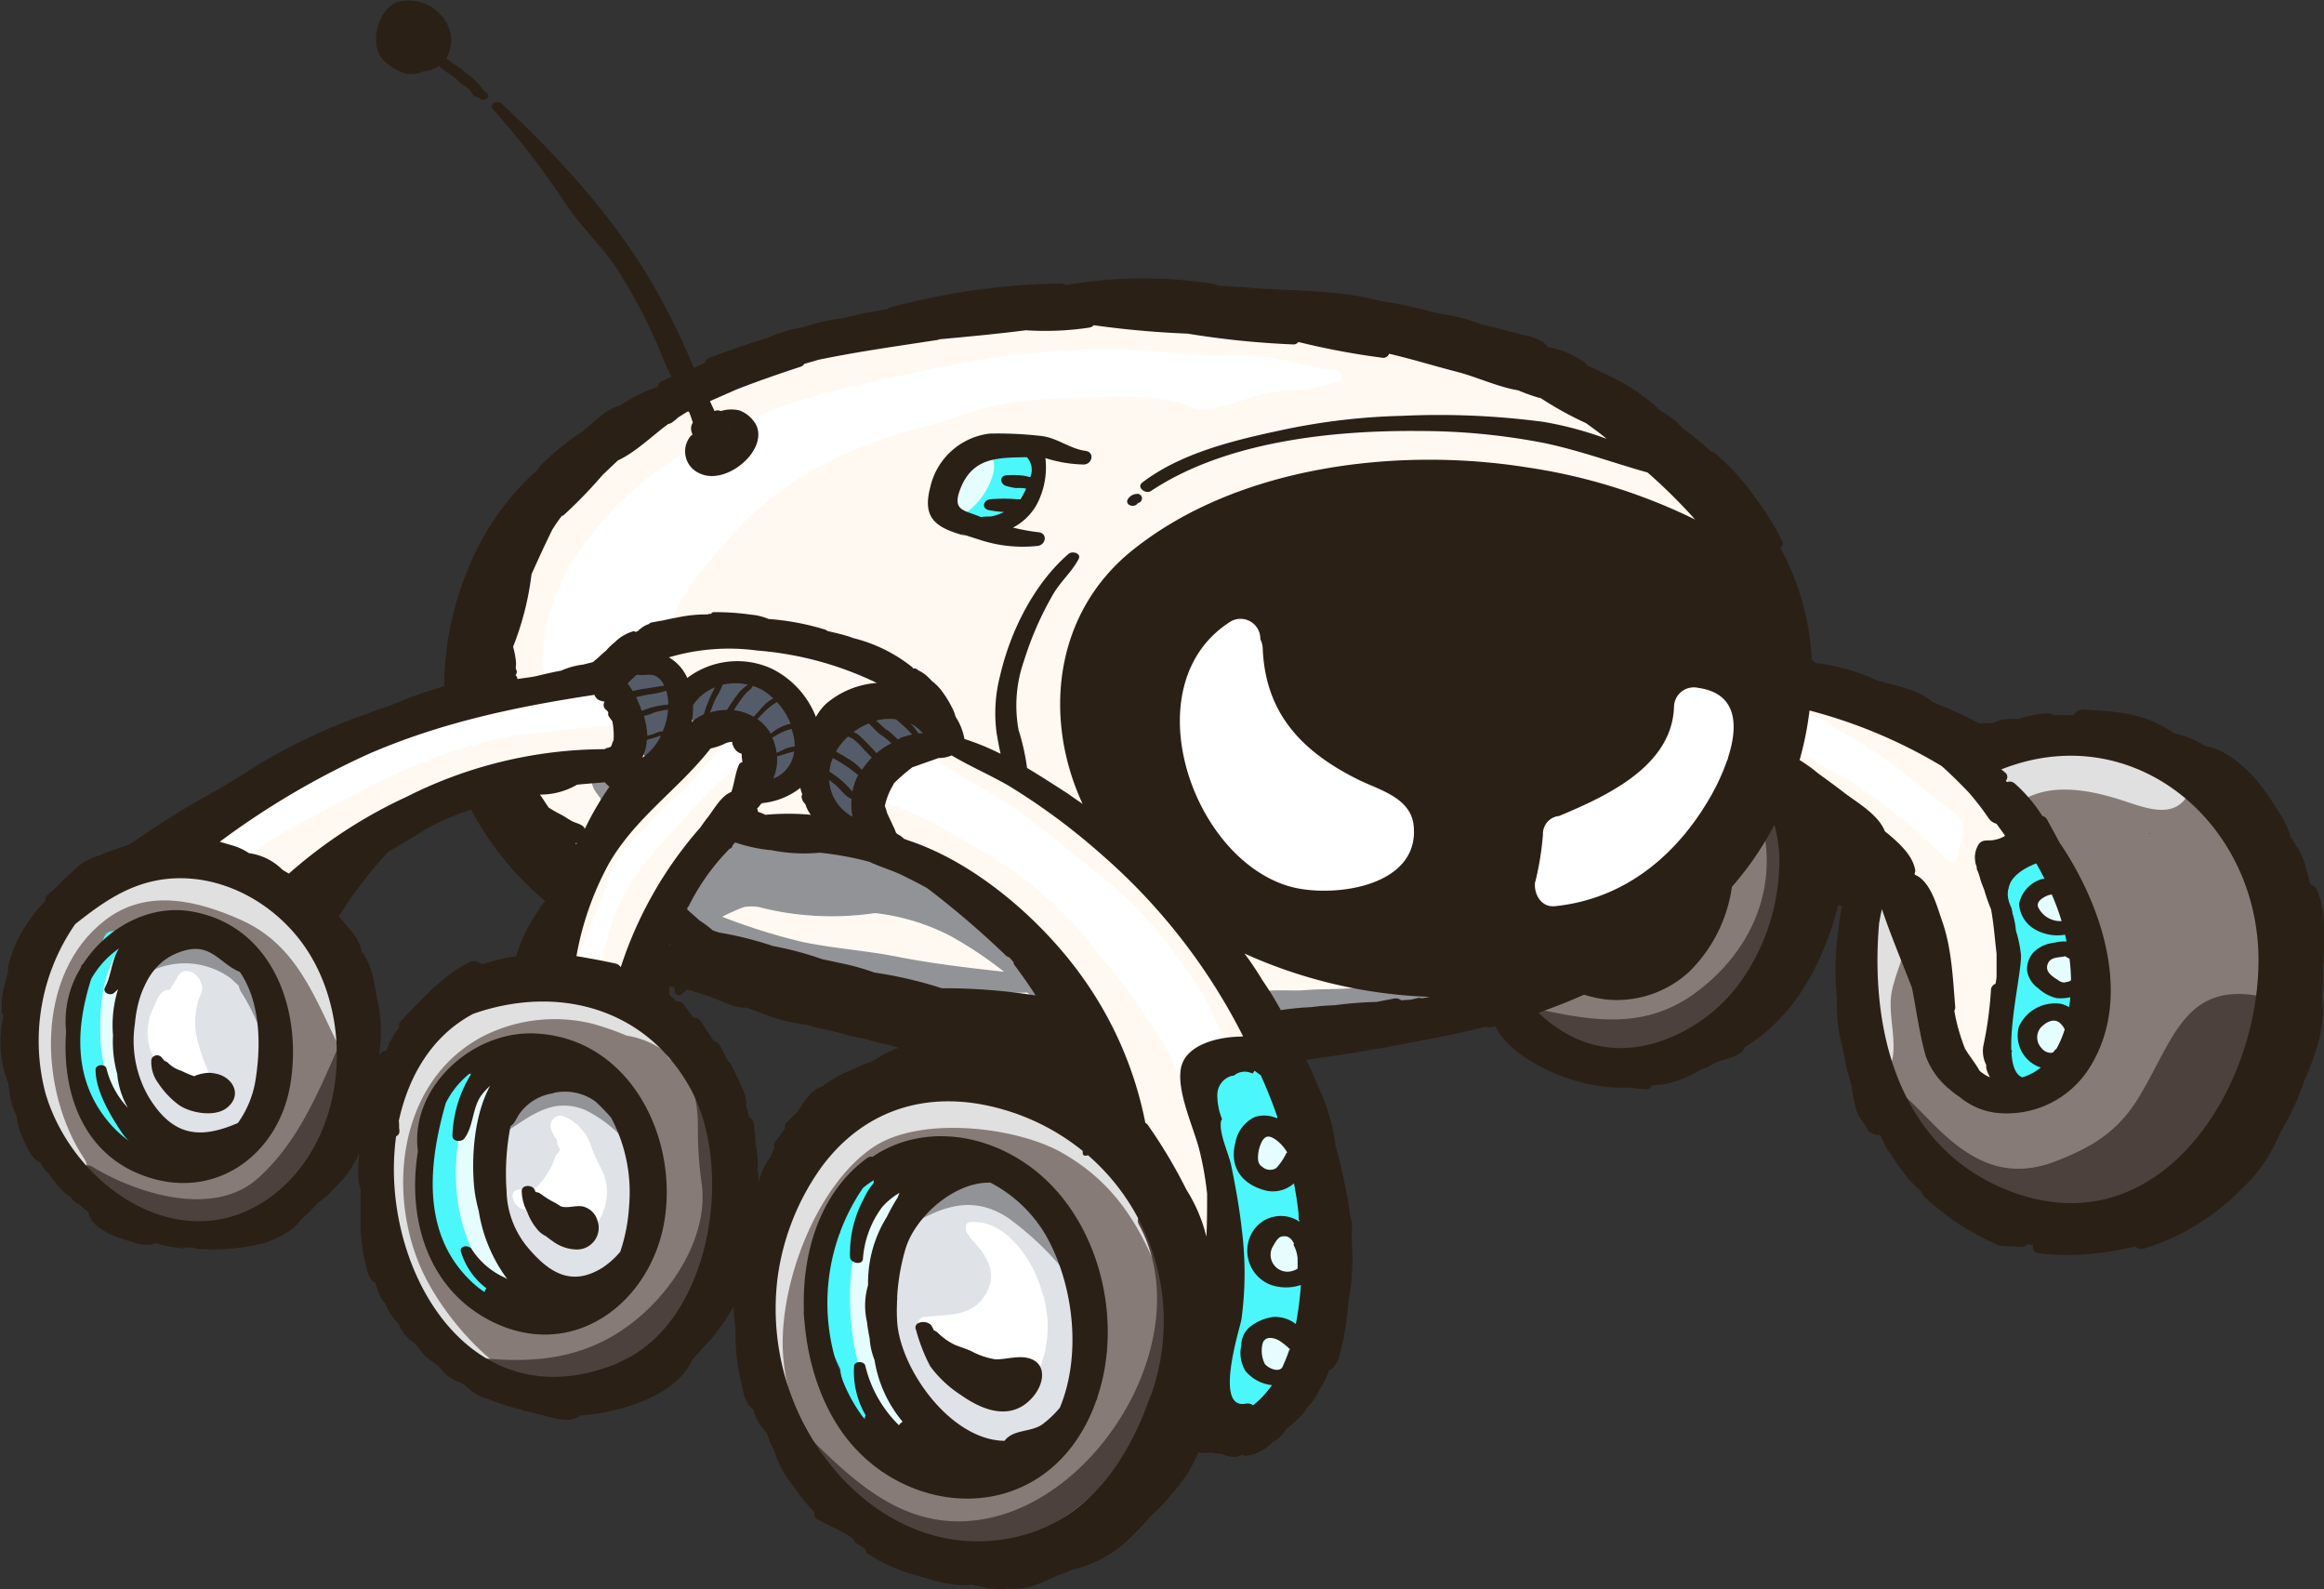 <svg xmlns="http://www.w3.org/2000/svg" viewBox="0 0 234.44 160.27"><rect x="0" y="0" width="234.44" height="160.27" fill="#333333" stroke="none"/><defs><style>.cls-1{fill:#fff9f2;}.cls-2{fill:#fff;}.cls-3{fill:#4bf7fb;}.cls-4{fill:#e6fdff;}.cls-5{fill:#877b77;}.cls-6{fill:#e0e0e0;}.cls-7{fill:#4c413d;}.cls-8{fill:#dfe2e6;}.cls-9{fill:#555c69;}.cls-10{fill:#929396;}.cls-11{fill:#2b2016;}</style></defs><g id="图层_2" data-name="图层 2"><g id="央铋_1" data-name="央铋 1"><path class="cls-1" d="M195,94.33c1.28,5.06,1.71,10.3,4.11,15a.85.85,0,0,0,1.62-.27c.16-3.89,0-7.87,1.19-11.62a1.3,1.3,0,0,0-.41-1.3c0-.16,0-.32,0-.48a1.23,1.23,0,0,0,.11-.23,5.52,5.52,0,0,0,.27-2,1.17,1.17,0,0,0-.81-1c-.11-.87-.15-1.76-.21-2.65a1.1,1.1,0,0,0-.13-.41,9.11,9.11,0,0,0-.33-3.76c.7.66,1.42,0,1.46-.71a1.06,1.06,0,0,0,.39-.92,8.07,8.07,0,0,0-.42-2.23,1,1,0,0,0-1.27-.73.76.76,0,0,0-.81-.09c-3-3.87-7.27-7.64-12-9.28a1.86,1.86,0,0,0-1.14-1.15c-.88-.19-1.2.91-1.91.8a.66.66,0,0,0-.14,0c-.28-.42-.76-.68-1.12-.46a5.87,5.87,0,0,0-.14-.68.75.75,0,0,0-1.43-.11l-.21.5a1.12,1.12,0,0,0,.25,1.07c-.07,2-1.24,4.1-1.55,6-.11.73.83,2,1.52,1.11l.06-.09a1.11,1.11,0,0,0,.66.53v0c0,.86,1.14,1.54,1.6.62.05-.11.1-.22.16-.33a1.14,1.14,0,0,0,.16.15,1,1,0,0,0,.22.51l.48.53v0c-.06.65.68,1.57,1.2,1.18a58,58,0,0,1,5.2,5.08A18.4,18.4,0,0,1,195,94.33Z"/><path class="cls-2" d="M197.47,86.37c.11-1.52,1.14-2.52.21-3.89a9,9,0,0,0-2-1.62c-1.35-1-2.66-2.15-4-3.21a55.05,55.05,0,0,0-6.12-4c-1.39-.83-2.84-2-4.52-1.46-.59.18-.42,1,0,1.39l-.39-.06c-.92-.09-.86,1.1-.34,1.54,2.12,1.76,4.91,2.64,7.18,4.27a58.84,58.84,0,0,1,8.82,7.31C196.67,87,197.42,87,197.47,86.37Z"/><path class="cls-2" d="M145,93.57c9.61-.13,21-.5,27.91-8.18,3-3.31,5.76-8.28,5.67-12.86-.11-5.3-3.22-9.38-8.61-9.89-4.33-.42-8.46.79-12.89.18A38.08,38.08,0,0,1,147,59.89c-3.09-1.34-5.94-3.28-9.25-4.06a16.33,16.33,0,0,0-5.07-.42c-1.74.14-3.43.66-5.18.35-.77-.13-1,.73-.85,1.42-3.79,1-7.6,2.57-9.39,6.23-2.55,5.23,1,9.78,1.93,14.89,1,5.44,3,10.75,8.07,13.59C132.54,94.83,139.24,93.66,145,93.57Z"/><path class="cls-1" d="M114.6,72c.68-2.26.59-4.44,1.55-6.66,1.21-2.82,2.17-5.23,4.28-7.52a16.18,16.18,0,0,1,6.35-4.64,73.66,73.66,0,0,1,7.9-2.29,21.94,21.94,0,0,1,6-.5,41.59,41.59,0,0,1,5.12-.17,36.44,36.44,0,0,1,9.79,2,39.22,39.22,0,0,0,8.24,2.72c3,.55,5.94-.64,8.89.32.69.23.91-.53.64-1,.16-1.79-4.18-6.35-4.41-6.62a26,26,0,0,0-6.47-5.34c-3.22-2-6.13-4.51-9.51-6.27-2.85-1.49-6.23-1.75-9.38-2-3.68-.32-7.34-.75-11-1.22-8.81-1.11-17.6.39-26.41-.9a24,24,0,0,0-8.86.39c-3.77.79-7.49.51-11.26,1.16-3.54.61-6.75,1.84-10.2,2.66a41.25,41.25,0,0,0-9.45,3.41,27.74,27.74,0,0,0-7.19,5.46c-1.06,1.09-1.79,2.47-2.91,3.51S53.8,50,52.84,51.1c-1.73,1.92-2.91,5-4,7.38-.75,1.7-1.53,3.68-.77,5.51s3.62,3.29,1.83,5.52c-1.22,1.52-3.06,1.11-4.86,1.33s-3.19,1.62-5,2.08a36.25,36.25,0,0,0-5.42,1.4,23.14,23.14,0,0,0-4.77,2.76,26.88,26.88,0,0,1-4.75,2.42c-1.75.85-5,2.78-5.62,4.76-.13.42,0,1.26.64,1.22,3.05-.21,4.77,1.25,7,3,.85.68,1.6,1.55,2.75,1.41s2.24-1.55,3.23-2.13c2-1.15,4.19-1.78,6.26-2.74a34.51,34.51,0,0,0,4.12-2.72c2.05-1.34,4.68-2.15,6.92-3.16a38,38,0,0,1,12-3.62,13,13,0,0,1-.93,1c-1.42,1.24-2.79.75-4.47.86-2.81.19-3.54,2.79-6,3.32-.49.11-.42.88-.21,1.17a23.67,23.67,0,0,0,4,4.23c1.64,1.39,3.26,3.41,2,5.43-.69,1.14-1.52,2.22-2.24,3.35A8.43,8.43,0,0,1,51,98.1c-1,.56-2.36,1.12-3,2.14a.86.86,0,0,0,.36,1.13c1.14.66,1.93.43,3.15.12a19.48,19.48,0,0,1,6.51-.62c2.51.14,4.69,1,6-1.55.91-1.76,1.13-5,4.09-4.14,1.64.47,3.11,1.64,4.78,2.12,2.16.63,4.27.53,6.39,1.45a20.77,20.77,0,0,0,5.34,1.47,51.25,51.25,0,0,1,11.7,3.16c4.4,1.86,12.1,3.44,13.91,8.31.37,1,.25,1.35,1.06,2.15s1.94,1.51,2.85,2.44a13,13,0,0,0,1.55,1.42c1.65,1.18,2,2.67,2.59,4.51.49,1.56,1.86,3.16,2.67,4.57.21.37.83.74,1.14.25a8.91,8.91,0,0,0,1.64-4.62c-.09-1.87-1.63-3.49-2-5.33-.52-2.47-1.49-5.41-.59-7.86,1.66-4.53,5.75-1.51,8.77-1.06a.6.6,0,0,0,.53-1c-.08-.09-1.43-1.18-1.47-1.24-1-1.9.2-1.3,1.11-1.36a23.19,23.19,0,0,0,6.92-1.11c2.31-.89,4.82-1.92,7.21-2.57a44.49,44.49,0,0,0,4.42-.93c1.68-.63,2.86-2.12.95-3.43-1.24-.86-3.08-.69-4.5-.73-3.23-.09-6.61,0-9.72-1A44.38,44.38,0,0,1,126.47,91c-2.55-1.51-4.68-3.56-7.22-5.09-2.8-1.69-3.16-4-4.72-6.59C112.78,76.5,113.72,74.86,114.6,72Z"/><path class="cls-2" d="M55.71,68.34a8.58,8.58,0,0,0,4-.08c2.42-1,3.3-4.59,6.71-4a.57.57,0,0,0,.45-.18c.85-1.08,1.22-2.64,2-3.82a43.43,43.43,0,0,1,4.52-5.78,32,32,0,0,1,9.84-7.7A46.44,46.44,0,0,1,92,43.37c3-.74,5.79-1.86,8.8-2.55s6.28-.56,9.41-.73a34.89,34.89,0,0,1,8,.33c1.58.29,2.13,1,3.48.87A28.22,28.22,0,0,0,126.47,40a20.15,20.15,0,0,1,4.94-.68,33,33,0,0,0,3.26-.74c1-.11.86-1.23-.08-1.29-2.44-.14-4.64-1-7-1.31-2.08-.31-4.16,0-6.24-.15-3.6-.21-6.92-.7-10.52-.56a74.92,74.92,0,0,0-10.71.78c-4.1.75-8.17,1.6-12.25,2.47C80.3,40.08,72.39,43,66.21,47.55,60.33,51.93,54.46,59.2,54.78,66.94a1,1,0,0,0,.25.92.66.66,0,0,0,.48.45l.19,0Z"/><path class="cls-2" d="M22.83,87.48l.28-.06A.63.63,0,0,0,24,87.1c1-.53,1.94-1.48,2.78-2,1.44-1,2.9-1.71,4.42-2.55,3.13-1.71,6.13-3.3,9.37-4.79a50.48,50.48,0,0,1,9.9-3.3c2.23-.5,4.51-.56,6.78-.9,1.65-.24,3.51-.06,5.09-.61a.7.7,0,0,0,.46-1c-1.13-3.17-5.33-2.42-7.82-2a88.63,88.63,0,0,0-12.51,2.88,70.82,70.82,0,0,0-13,6.44c-2.31,1.37-8.15,3.7-9.14,6.48a.92.92,0,0,0,.56,1,9.93,9.93,0,0,0,1.21.14A.81.81,0,0,0,22.83,87.48Z"/><path class="cls-2" d="M74.25,74.07c-2,1.39-3.45,3.8-5.13,5.52l-.57.61a34,34,0,0,0-3.82,3.86,13.61,13.61,0,0,0-3,3.6,13,13,0,0,0-.94,2.85,78.26,78.26,0,0,0-2.9,7.28c-.15.42.64.92.84.45l.35-.87h0l0,.13c.1.4.81.91,1.1.38.9-1.66,1.11-3.63,1.75-5.39a21.71,21.71,0,0,1,3.83-6.29l1.13-1.37a.56.56,0,0,0,.25-.17,68.53,68.53,0,0,1,4.79-5.15c1.12-1.19,2.78-2.26,3.62-3.64a.69.69,0,0,0-.41-1l0,0C75.47,74.34,74.71,73.74,74.25,74.07Z"/><path class="cls-2" d="M63.8,86c.52-.5,1.16-.94,1.66-1.4s1-1,1.43-1.51C68,82,69.13,80.8,70.28,79.74c.17-.16,0-.43-.18-.48-.63-.16-.74.1-1.24.53C68,80.5,67.2,81.25,66.45,82s-1.29,1.44-2,2.14a7.1,7.1,0,0,0-1.86,2.24c-.07.2.15.57.39.46C63.52,86.64,63.59,86.43,63.8,86Z"/><path class="cls-2" d="M93.67,75.76a2.67,2.67,0,0,0-1.44.26,2.37,2.37,0,0,0-2.31.46.56.56,0,0,0-.16.18l-.15.25a.74.74,0,0,0,0,.75,3.6,3.6,0,0,0-1.36,1.62l-.16,0c-.84-.12-.67,1.14,0,1.31,3.79,1,7.63,3.22,10.93,5.25a38.67,38.67,0,0,1,9.86,8c2.08,2.49,4.11,4.94,6,7.61,1,1.44,1.93,2.88,2.85,4.37a32,32,0,0,1,1.88,4.33.94.94,0,0,0,1.52.2c.77-1.13,1.73-2,2.59-3.08a.57.57,0,0,0,.3-.37h0a4.19,4.19,0,0,0,.26-.33.75.75,0,0,0,0-.8l-.13-.27a1,1,0,0,0-.44-.46c-.32-.69-.76-1.38-1-1.94a27.41,27.41,0,0,0-3.19-5.52A42.09,42.09,0,0,0,111,88.29c-3.93-3.05-7.7-6.49-12.09-8.87-.84-.45-2.55-1.66-4.31-2.53A1.18,1.18,0,0,0,93.67,75.76Z"/><path class="cls-3" d="M98.76,53.3a9.8,9.8,0,0,0,1.38-.67,2.15,2.15,0,0,0,.56-.34,9.91,9.91,0,0,0,2-1.8c.9-1.05,2.46-2.84,1.83-4.35-.21-.5-.66-.86-1.18-.62a.66.66,0,0,0-.79-.28l-.19.09c-.35.29-.92.21-1.37.26-.31-.31-.72-.42-1,0a4.26,4.26,0,0,1-.46.59l-.29.18-.5.35a.54.54,0,0,0-.75,0,10.93,10.93,0,0,0-1.67,1.73.85.85,0,0,0-.14.48,3.43,3.43,0,0,0-.77,1.87.88.88,0,0,0,1.22.87,2.83,2.83,0,0,0,.28-.2.69.69,0,0,0,.76.29,1,1,0,0,0,.12.16C97.38,52.53,98,53.58,98.76,53.3Z"/><path class="cls-4" d="M99.1,50.06c.69-1,1.58-2.75,1-3.92-.29-.56-1.19-.9-1.58-.26a5.28,5.28,0,0,0-.33.62.65.65,0,0,0-.55.14,4.14,4.14,0,0,0-.38.35,3.43,3.43,0,0,0-1.51,2.16,1,1,0,0,0,.2.68l0,0a1,1,0,0,0-.09.52A4.43,4.43,0,0,0,95,51c-.42.4.06,1,.43,1.12C96.76,52.67,98.45,51,99.1,50.06Z"/><path class="cls-5" d="M10.23,121.12a.91.91,0,0,0,1.22.14l.32.12a2.28,2.28,0,0,0,.73,1.2c1.89,1.31,5.77,2.24,8.15,2.31a1.19,1.19,0,0,0,1.66.5,32.83,32.83,0,0,0,7.18-5.69l.49-.35a1.08,1.08,0,0,0,.44-.72,8.27,8.27,0,0,0,1.38-2.33,1,1,0,0,0,1.15-.56,12.54,12.54,0,0,0,1.24-3.49,1.37,1.37,0,0,0,.13-.39c0-.13,0-.26.06-.39h0a29.47,29.47,0,0,0,.46-5.13c0-.47.07-.93.12-1.39a1.52,1.52,0,0,0-.2-.86c0-.7-.12-1.39-.23-2.08a1.77,1.77,0,0,0-.75-1.16,6.27,6.27,0,0,0-1.36-4.19,1.17,1.17,0,0,0-1.37-.33.31.31,0,0,0,0-.1A7.71,7.71,0,0,0,31,95.16a1.94,1.94,0,0,0-.21-.6,8.08,8.08,0,0,0-.49-1.32,1.41,1.41,0,0,0-1.83-.64,4.91,4.91,0,0,0-.4-.83,1.62,1.62,0,0,0-.62-.6c-.39-.59-1-1.07-1.58-.79A1.57,1.57,0,0,0,24,88.86a1.84,1.84,0,0,0-.38-.17,1.37,1.37,0,0,0-2-1,1.2,1.2,0,0,0-1.31-.53A1,1,0,0,0,19,87.1a1.1,1.1,0,0,0-1.16.28,2.89,2.89,0,0,0-.29.32l0,0c-.21-1.08-1.52-2.07-2.25-.88a1,1,0,0,0-1.3.52c-.23.39-.46.83-.69,1.27-.32-1-1.56-1.76-2.45-.82C8.09,90.68,5,94.08,3.42,97.81a2.12,2.12,0,0,0,.9,2.54c-.32.74-.62,1.47-.92,2.22a2.38,2.38,0,0,0,.43,2c-.26.88-.49,1.76-.68,2.68a2,2,0,0,0,.53,2l.17.14a10.81,10.81,0,0,0,.5,1.92C4.23,115.13,7.2,118.53,10.23,121.12Zm-2.3-11.84a9.19,9.19,0,0,0-.34-4.72A1.43,1.43,0,0,0,7.2,104a10.57,10.57,0,0,0-.07-1.14,12.35,12.35,0,0,0,1.12-2.17,1.38,1.38,0,0,1-.1-.78,2,2,0,0,1,.23-1.77,13.5,13.5,0,0,1,2.07-2.5c.17-.16.35-.32.54-.47a1.69,1.69,0,0,1,2.31.14,7.58,7.58,0,0,0,1.47-1.85,1.15,1.15,0,0,0,1.14.12c.55.59,1.37.82,1.8,0a1.16,1.16,0,0,0,.42.14c.39.66,1.07,1.12,1.61.81.52.89,1.86,1.42,2.28.19.08-.23.14-.45.2-.67h0a2.54,2.54,0,0,0,.44.54A1.91,1.91,0,0,0,24,95.68a1.3,1.3,0,0,0,.57.22,1.51,1.51,0,0,0,.45.24,2,2,0,0,0,.54.64c0,.24,0,.48,0,.73a2,2,0,0,0,1.34,2,1.5,1.5,0,0,0,1,.83,2.1,2.1,0,0,0,.37.71c0,.13,0,.26,0,.39a1.76,1.76,0,0,0,.13.41c0,.23-.07.46-.13.68a1.89,1.89,0,0,0,.3,1.46,31.16,31.16,0,0,0-.34,3.88,21.52,21.52,0,0,0-1.41,5.67c-.12.35-.24.7-.35,1a1.25,1.25,0,0,0-1,.22c-3,2.15-7.82,2.26-11.44,2.78-1.53-1.43-3.4-2.79-5.08-4.07A10.86,10.86,0,0,0,7.93,109.28Z"/><path class="cls-5" d="M39.93,110.75a7.34,7.34,0,0,0-.27,2.06,1.32,1.32,0,0,0,.19.62c-.08.2-.15.39-.22.59s-.09.2-.13.31a1,1,0,0,0-.07.35,4.71,4.71,0,0,0-.13,1.69,6.9,6.9,0,0,0-.25,2,4.63,4.63,0,0,0-.16,3.84,1.75,1.75,0,0,0,.22.3,7.25,7.25,0,0,0,.32,2.16,2.16,2.16,0,0,0,.35.65,14.86,14.86,0,0,0,1.47,4.52,1.77,1.77,0,0,0,.44.83,20.3,20.3,0,0,0,3.59,4.62,1.91,1.91,0,0,0,1.36,2.11,22.53,22.53,0,0,0,3.43.58,2.37,2.37,0,0,0,.72,1.33c2.72,2.24,6.91,2.11,10,.63a1.32,1.32,0,0,0,.71-1.28c1.23-.38,2.45-.81,3.64-1.17.84-.25.83-1.06.5-1.76a7.83,7.83,0,0,0,.61-.67c.59.33,1.24.35,1.57-.32s.77-1.54,1.16-2.3a1.21,1.21,0,0,0,.47-.5l.15-.33v0c1.41-2.78,2.57-5.62,3.76-8.51a1.38,1.38,0,0,0,0-1.13,10.65,10.65,0,0,0,.32-1.93,1.73,1.73,0,0,0-.49-1.27c.89-2.14,1.83-4.71,1-6.71a2,2,0,0,0-1.73-1.24,1.13,1.13,0,0,0-1.07,0,4.17,4.17,0,0,0-.69-.83.28.28,0,0,0,0-.09c0-.11.06-.21.08-.31a1.41,1.41,0,0,0,0-.61v-.06a1.89,1.89,0,0,0-.77-1.34c.07-.32.14-.64.18-1,.14-1.23-1.76-3.19-2.53-1.46,0,.06-.05.14-.08.2a4.46,4.46,0,0,0-1-2.16c-.34-.4-1.11-.84-1.63-.48a5.07,5.07,0,0,0-.61.52c-.22-.17-.44-.34-.68-.5a2,2,0,0,0-1.21-1.44,4.77,4.77,0,0,0-2.21-.42c-.48-.22-.92-.4-1.29-.55a1.12,1.12,0,0,0-1.61.6,14.47,14.47,0,0,0-1.46,0l-.14-.06a1.17,1.17,0,0,0-.85-.07l-.2,0a1.17,1.17,0,0,0-.82.11,1.06,1.06,0,0,0-.65-.06,1.08,1.08,0,0,0-1-.4,5.8,5.8,0,0,0-2.92,1,.84.84,0,0,0-.79.13,1.12,1.12,0,0,0-1.85-.18,22.87,22.87,0,0,0-1.62,2,.93.93,0,0,0-1.26.36c-.13.21-.26.42-.4.62a.84.84,0,0,0-.8.51c-.78,1.46-1.7,2.8-2.47,4.27l0,0-.15.3A1.42,1.42,0,0,0,39.93,110.75Zm4.46,1.75a1.72,1.72,0,0,0-.19-1.22l.33-.78a1.17,1.17,0,0,0,0-.74l.55-1.26a1.39,1.39,0,0,0,.1-.63.94.94,0,0,0,1.24-.06,2.44,2.44,0,0,0,.23-.22h.16A4.62,4.62,0,0,0,49,105.49a1.3,1.3,0,0,0,1.46.64c1.19-.31,2-1,3.25-1.29a8.38,8.38,0,0,1,.93-.17,13.39,13.39,0,0,0,2.25,1,31.59,31.59,0,0,0,4.35,2.75l.5.2c.43,2.2,1.1,5.39,2.86,6.28a1.85,1.85,0,0,0,1,.27,18.47,18.47,0,0,0-.44,2.29,1.76,1.76,0,0,0,.22,1,8.65,8.65,0,0,0,.46,2.8c0,.24-.11.49-.17.73a16.63,16.63,0,0,0-.53,1.83l0,.08c0,.12-.06.23-.09.35a1.26,1.26,0,0,0,.09.74c-.07.19-.15.37-.22.55a1.2,1.2,0,0,0-.49.39c-.74,1-1.65,2.65-2.73,4.17-2.72,1.29-5.67,2.23-8.47,3.29a1.25,1.25,0,0,0-.36.2c-.88-.21-1.77-.42-2.65-.65l-.48-.25a6.26,6.26,0,0,0-1.33-1.2c-1.15-1.31-1.88-2.59-3.81-3.4-.7-2-1.13-4-1.94-5.94a8.8,8.8,0,0,0-.45-1.55,6.35,6.35,0,0,0,.9-2.74,1.63,1.63,0,0,0-.28-.89c0-.16.11-.31.17-.48a1.34,1.34,0,0,0,0-.79A14.32,14.32,0,0,0,44.39,112.5Z"/><path class="cls-5" d="M87.29,152.1a1.82,1.82,0,0,0,.83,1,25.87,25.87,0,0,0,3.79,1.37c-.61.9.89,2.45,2,2.34a30.15,30.15,0,0,0,3.21-.6,1.71,1.71,0,0,0,.57.21,17.69,17.69,0,0,0,7.87-1,1.34,1.34,0,0,0,.69-.51c3.11-.93,5.08-4.32,6.7-7.13a1,1,0,0,0,.86-.65c.59-1.31,1.09-2.61,1.55-3.92a1.05,1.05,0,0,0,.8-.65,23.23,23.23,0,0,0,1.66-8.47.91.91,0,0,0,.45-.71,11.34,11.34,0,0,0-.83-5.2,18.66,18.66,0,0,0-2.62-7.94,1.69,1.69,0,0,0-1.26-.84,7.82,7.82,0,0,0-1.35-1.23,13.78,13.78,0,0,0-1.44-1.52,1.82,1.82,0,0,0-1-2l-.9-.37a2.45,2.45,0,0,0-.6-.82,2,2,0,0,0-1.07-1.2,17.24,17.24,0,0,0-4.73-.71c-.12,0-.25,0-.37-.06a1.66,1.66,0,0,0-1-.59,18.26,18.26,0,0,0-3.44-.11,13.4,13.4,0,0,0-1.88-.31,1.57,1.57,0,0,0-1.34-1.33,12.73,12.73,0,0,0-6,1.27,1.06,1.06,0,0,0-.59.8,1.22,1.22,0,0,0-.29.17C85,113.69,76,122.1,78.61,126l.24.33c-.06.27-.12.55-.17.83a.85.85,0,0,0-1.2.62c-1.16,3.21-1.61,14.32,2.75,16.62a31.71,31.71,0,0,0,2.26,3.32A11.29,11.29,0,0,0,87.29,152.1Zm-3.54-10.48c0-.35-.11-.71-.19-1.1-.2-.93-.42-1.73-.53-2.67a2.43,2.43,0,0,0-.3-.92,1.58,1.58,0,0,0-.16-1.12c-.12-.24-.26-.5-.41-.77a1.05,1.05,0,0,0-.29-.55c-.24-.44-.48-.9-.72-1.37a7.89,7.89,0,0,1-.08-.85,1,1,0,0,0,.55-.26,3.7,3.7,0,0,0,.28-.28c-1.13-2.74.85-9.41,2.59-10.49l.26-.13a0,0,0,0,0,0,0c.25-.66.44-1.21.53-1.54a1.12,1.12,0,0,0,.68-.14c1.18-.69,1.79-1.8,2.94-2.56,1.54-1,3.28-.94,4.94-1.56a1.4,1.4,0,0,0,.38-.22,8.72,8.72,0,0,0,.87.42,1.56,1.56,0,0,0,1,.69c1.59.34,3.2.52,4.79.76a1.52,1.52,0,0,0,.94,1.12c1.27.52,2.49,1.06,3.73,1.51a6.77,6.77,0,0,0,.85,1.53c0,.16.07.33.11.49a1.61,1.61,0,0,0,.41,1.81c.24.24.47.49.69.74a18.1,18.1,0,0,0,2.19,2.87,11.61,11.61,0,0,0,1,4.6,17.7,17.7,0,0,0-.63,7.44,9.54,9.54,0,0,0-.61,1,.92.92,0,0,0-.41.55c-.08.28-.17.57-.26.85-.5,1.2-.92,2.49-1.32,3.75,0,.07,0,.14-.08.2a3.5,3.5,0,0,0-1,.48,9.15,9.15,0,0,1-2.24,1.4c-.85.26-1.65,0-2.42.55s-.23,1.58.55,1.85c-.75.25-1.51.51-2.28.75a24.5,24.5,0,0,1-4.78.18,26.63,26.63,0,0,0-6.34-2.2,28.66,28.66,0,0,0-2.78-2.58A15.07,15.07,0,0,0,83.75,141.62Z"/><path class="cls-5" d="M162.55,97.73a21.5,21.5,0,0,0-5,2.91,4,4,0,0,1-2.47.42c-1.46-.5-1.7,1.83-.53,2.34a4,4,0,0,0,1.85.36,1.18,1.18,0,0,0,.48.75c.34,1.25,1.21,1.78,2.78,1.73l.93,0a1.34,1.34,0,0,0,1.74.82c.46-.23.94-.5,1.42-.79a1.44,1.44,0,0,0,.49-.28c.47-.07.94-.14,1.41-.25a1.49,1.49,0,0,0,1.59.48,35.19,35.19,0,0,0,7.1-4.32c1.16-.68,2.26-1.42,3.38-2.21a1.38,1.38,0,0,0,.38-1.73,12.43,12.43,0,0,0,2.78-2.8,1.66,1.66,0,0,0-.75-2.13,6.33,6.33,0,0,0,.46-.44,1.59,1.59,0,0,0-.71-2.51l.6-.55c.78-.68.31-2-.48-2.46l.75-.82a1.85,1.85,0,0,0-.48-2.51l.09-.14c.67-1.08-.92-3.32-1.93-2.12l-.26.29a1,1,0,0,0-1,.2,12.83,12.83,0,0,0-3.81,5.18,1.07,1.07,0,0,0,0,.51,8.69,8.69,0,0,0-1,2.36,2.11,2.11,0,0,0,.68,1.86,1.7,1.7,0,0,0,0,.22,14.09,14.09,0,0,0-2.8,3.68,1.59,1.59,0,0,0-.09,1c-.48.41-1,.82-1.5,1.23a1,1,0,0,0-1.42-.38l-1.2.8a1,1,0,0,0-1.44-.43l-.53.35A1.25,1.25,0,0,0,162.55,97.73Z"/><path class="cls-5" d="M193.3,116.6a78.25,78.25,0,0,0,8.15,3.93c.31.8,1,1.43,1.77,1.09-.12,1,1,2.34,2,2a25.34,25.34,0,0,0,2.91-1.1,1.51,1.51,0,0,0,1.32.86,7.21,7.21,0,0,0,1.92-.22c.49.65,1.3,1,1.93.53a36.59,36.59,0,0,0,4.59-4.55c.7-.72,1.38-1.45,2.06-2.19a1.05,1.05,0,0,0,.49-.39l.59-.82c.57-.65,1.13-1.3,1.66-2a1.36,1.36,0,0,0,.3-.9q.57-.87,1.08-1.8c0,.8,0,1.6-.07,2.37-.06,1.3,2.17,3,2.74,1.18q.65-2.07,1.11-4.23a.94.94,0,0,0,.58-.47c1.74-3.06,1.78-8.69.76-13,.05-2.25.08-4.81-.81-6.8A17.52,17.52,0,0,0,226,82.83a2.14,2.14,0,0,0-1.79-1.07c0-.26-.06-.53-.08-.79-.13-1.5-2.83-2.16-3-.56l-.7-.58a14.19,14.19,0,0,0-1.8-1.7,1.72,1.72,0,0,0-1.32-.33,11.64,11.64,0,0,0-1.61-.69,1.39,1.39,0,0,0-.92.07,1.31,1.31,0,0,0-.28-.2,20.93,20.93,0,0,0-11.16-1.6,1.16,1.16,0,0,0-.84.54c-1.22-.51-2.25,1.07-1.29,2.39.53.72,1.09,1.4,1.66,2.08a1.6,1.6,0,0,0,.37.67c.93,1,1.83,1.94,2.68,3a1.63,1.63,0,0,0,.83.56,21,21,0,0,0,3.35,7.77,2.06,2.06,0,0,0,1.11,2.27,10.21,10.21,0,0,0-.42,1.65,2.54,2.54,0,0,0,1.13,2c-.27.73-.53,1.44-.79,2.13q-.3.76-.54,1.53l-.07.21a.36.36,0,0,0,0,.1,9.89,9.89,0,0,0-.46,4.28,1.83,1.83,0,0,0,.15.45l-.14.52a66.58,66.58,0,0,1-5.94,3.64,32.31,32.31,0,0,0-5.52-1.19l-.5-.13c-1-.54-1.88-1.11-2.85-1.61a.67.67,0,0,0,.06-.12c1.08-3,1.39-8.33-1.1-10.88a1.44,1.44,0,0,0-1-.38,12.23,12.23,0,0,0-.62-1.39,2.15,2.15,0,0,0-1.08-1,12.67,12.67,0,0,1,.15-1.62c.27-1.67-2.41-3-2.75-1a16.52,16.52,0,0,0-.2,3.14,1.07,1.07,0,0,0-.25.23c-1.73,2.41-.7,8.72,1.57,12.37a2.32,2.32,0,0,0,.54,2.72c-.82.39-1,2.26,0,3,.59.46,1.23.94,1.91,1.4A2.1,2.1,0,0,0,193.3,116.6ZM216.86,84a.47.47,0,0,0,.1.1l-.09,0S216.86,84,216.86,84Z"/><path class="cls-6" d="M36.94,107c-1.85-5.76-3.88-13.46-9.87-16-4.92-2.1-11.68-4.81-16.51-1.64-9,5.92-10.64,20.26-3.88,28.53.89,1.1,2.74.38,1.83-1-4.57-6.85-5.07-18.6,2.13-24.11,4.19-3.2,9.26-2,13.84.08,6.13,2.83,7.63,9,10.69,14.61C35.72,108.49,37.36,108.34,36.94,107Z"/><path class="cls-6" d="M68.78,107l.37-.23a.89.89,0,0,0,.16-1.35c-3-3.77-11.06-5.68-15.78-5.29-9.84.81-14.66,9-15.26,17.8-.68,10.1,6.18,22.18,16.86,23.54.86.11.75-1.11,0-1.28-5.42-1.27-11.14-8.19-13-13.1-3.1-8-1.45-18.52,6.79-22.67a16,16,0,0,1,10.73-1.2,27.2,27.2,0,0,1,3.56,1.23,8.89,8.89,0,0,1,4,1.7A1.13,1.13,0,0,0,68.78,107Z"/><path class="cls-6" d="M119.14,128.08c-.82-6.46-5.89-11.64-11.52-14.76-5.34-3-15.39-3.7-20.64-.46-6.08,3.74-8.75,12-10,18.63a20.17,20.17,0,0,0,.56,9.58c1.1,3.62,3.56,5.53,5.45,8.62a.8.8,0,0,0,1.48-.62c-.5-1.58-1.89-2.68-2.79-4a17.83,17.83,0,0,1-2.63-7.82c-.75-7,3.09-17.6,9.09-21.58,4.8-3.19,14.6-2,19.14.68,4.9,2.84,7.44,6.76,9.51,11.82C117.19,129.07,119.33,129.57,119.14,128.08Z"/><path class="cls-6" d="M81.53,122.82c1.69-4.93,4.47-10.07,10.26-10.2a12.28,12.28,0,0,0,7.35-2.25c.77-.61-.37-1.88-1.13-1.67A33.41,33.41,0,0,1,90.79,110a9.26,9.26,0,0,0-4.38,1.12c-4,2.59-5.69,6.57-6.5,11C79.76,122.9,81.21,123.74,81.53,122.82Z"/><path class="cls-6" d="M190.72,107.43c.8-2.06-.3-5,.09-7.26.42-2.42,2.14-5.37,1.78-7.79-.12-.81-1.29-1.84-2.09-1.15l0,0A1.23,1.23,0,0,0,189,91a1.91,1.91,0,0,0-.8,2.08,1.17,1.17,0,0,0,.17.43,7.27,7.27,0,0,0-.05,1.68,1.65,1.65,0,0,0,.67,1.06,30.56,30.56,0,0,0-.71,3.87c-.25,2.2.53,4.42.33,6.57C188.48,107.82,190.24,108.67,190.72,107.43Z"/><path class="cls-6" d="M201.79,81.18a1.19,1.19,0,0,0,1.43.1c3.18-2.61,7.71-1.61,11.23-.44,2.21.73,5,1.77,6.32-.8a1.56,1.56,0,0,0-.19-1.7c-.93-1.29-2.24-1.54-3.73-1.84-1.92-.39-3.87-1.07-5.81-1.27-3.67-.39-6.92,1.15-10.34,2-1.34.33-.71,2.26.35,2.64a1,1,0,0,0,.38,1.07Z"/><path class="cls-7" d="M196,118.12a16.17,16.17,0,0,0,9.42,3,1.63,1.63,0,0,0,2.16,1.46c.7-.34,1.41-.66,2.12-1a1.45,1.45,0,0,0,1,.2,12.25,12.25,0,0,0,3-.94c.38.76,1.29,1.35,2,.83a37.15,37.15,0,0,0,6.75-6.27,1,1,0,0,0,1.21-.31c2.65-3.34,6.34-8.17,6.53-12.56a1.72,1.72,0,0,0-1.07-1.8c-8.64-2.27-9.72,3.94-13.35,9.92-2.08,3.43-4.61,5-8.39,6.47-4.3,1.65-7.66.52-11.08-2.53-2.16-1.92-3.81-4.16-6.35-5.65-1.16-.67-1.62,1.31-.74,1.93C192.11,113,193.2,116.15,196,118.12ZM225.71,106c.47-.43.9-.87,1.3-1.31a21,21,0,0,1-2.07,3.91A14.67,14.67,0,0,1,225.71,106Z"/><path class="cls-7" d="M224.26,111c.14,0,.25-.11.35-.33a1.32,1.32,0,0,0,.81-.21,4,4,0,0,0,1.27-2.15,9.18,9.18,0,0,1,.76-1.65.8.8,0,0,0,.31-.25l.13-.16a1.37,1.37,0,0,0,.14-1.62l-.1-.18a1.42,1.42,0,0,0-2.39-.33,8.56,8.56,0,0,0-1.06,1.89,2.35,2.35,0,0,0-1.48,1.3c-.33.62-.44,1.72-.94,2.23a1.36,1.36,0,0,0,.41,2,1.46,1.46,0,0,0,.95.24C223.6,111.81,224.44,111.07,224.26,111Z"/><path class="cls-7" d="M78.62,143.85c1,3.59,4.8,6.42,7.64,8.41,5.34,3.73,12.21,5.1,18.26,2.34,10.33-4.7,20.68-21.9,11.61-31.85-.64-.7-1.71-.08-1.22.8,6,11.06-3.85,27.77-15.89,29.7-8.49,1.36-13.82-4.84-19.19-10.06A.7.7,0,0,0,78.62,143.85Z"/><path class="cls-7" d="M73.26,124c.69-3.57,0-8.16-.19-11.79-.24-5-2.56-7.17-6.72-9.22-.93-.46-1.31.86-.8,1.46,3.15,3.7,4.89,4,4.85,9.44a38.14,38.14,0,0,0,.41,5.67c.6,5.22-3,10.74-7,13.83-4.66,3.62-9.76,4.17-15.47,3.56-1.1-.12-.7,1.3,0,1.58C58.81,142.77,71.18,134.8,73.26,124Z"/><path class="cls-7" d="M16.63,123.72c2.5.11,6.7-.19,9-1.13,2.75-1.13,5.24-4.83,6.87-7.17a17.29,17.29,0,0,0,3.26-9.66c0-.68-1.18-1.19-1.5-.47-2.13,4.85-4.18,9.9-8.22,13.53-4.52,4.06-12.3,1.55-16.77-1.17a.88.88,0,0,0-1.28.49l-.2.68c-.25.82.84,1.77,1.52,1.21C11.46,121.58,14,123.6,16.63,123.72Z"/><path class="cls-7" d="M174.84,100.73c5-5,9.06-14,3.59-20-.66-.73-1.3.3-1.07,1,2.39,7-.31,14-6.35,18.42s-12.27,2.31-18.86,1c-.91-.19-.79,1.2-.26,1.54,4.24,2.73,7,3.59,12.19,3.11A17,17,0,0,0,174.84,100.73Z"/><path class="cls-8" d="M107.15,141.86c3.43-5.6.67-14.06-2-19.41-.75-1.49-1.61-4-3.65-3.81a2.2,2.2,0,0,0-1,.37c-.12-.13-.83.1-1.42.31a.9.9,0,0,0-1.08.43,12.79,12.79,0,0,0-4.74,2.88,9.42,9.42,0,0,0-.93,1.19.64.64,0,0,0-.1.13,10,10,0,0,0-1.89,6.5,1.63,1.63,0,0,0,.18.46c-.45,3.83.07,7.5,3,10.85C97.22,146.18,103.79,147.34,107.15,141.86Z"/><path class="cls-8" d="M63.44,124.86c1-2.85,1.51-9-.84-11.83a1.33,1.33,0,0,0-.48-.92c-2-1.71-3.81-3.52-6.59-2.42a9.63,9.63,0,0,0-5.07,5.36c-1.64,4.13-.49,10.07,3,12.81,1.87,1.47,3.16,1.41,5.5,1.14C61.75,128.68,62.52,127.45,63.44,124.86Z"/><path class="cls-8" d="M20.87,95.35a1.35,1.35,0,0,0-1.53-.29c-1.88-.38-3.16.91-4.14,3-1.27,2.74-2.72,5.4-2,8.46a10.19,10.19,0,0,0,2.52,5.26,1.89,1.89,0,0,0,1,1.84c1.2.54,2.51,1.38,3.88,1.32a2.51,2.51,0,0,0,.81-.18,4.33,4.33,0,0,0,3.19-1.19,1.18,1.18,0,0,0,.19-1.41c1.32-.92,1.61-2.5,1.91-4.15a6.23,6.23,0,0,0,0-2.2c1.19-2.25-.47-6.14-1.95-7.73a1.48,1.48,0,0,0-1.14-.45l0-.07C22.78,96.47,21.86,96.19,20.87,95.35Z"/><path class="cls-2" d="M101.83,131.85c1.49-3-.17-7.48-3.53-8.42-.84-.24-.71,1.09-.39,1.44,1.7,1.84,3,3.71,1.2,6.13-1.34,1.8-3.82,1.6-5.84,1.82-.93.1-.74,1.26-.28,1.75,1.19,1.26,3,.85,4.58.64A5.45,5.45,0,0,0,101.83,131.85Z"/><path class="cls-2" d="M101.79,128.92a3.51,3.51,0,0,0-1,2.2c0,.11,0,.22,0,.32a1,1,0,0,0-.55.27,4.16,4.16,0,0,0-.74,1,.59.59,0,0,0-.23,0,4,4,0,0,0-1.42.84.89.89,0,0,0-.66-.11,1.53,1.53,0,0,0-.94.48,1.62,1.62,0,0,0,.22,2.27,1.17,1.17,0,0,0,1.14.56,2,2,0,0,0,.22-.08,3.41,3.41,0,0,0,.46.05,1.17,1.17,0,0,0,1.29.3,1.49,1.49,0,0,0,.63.36,1.34,1.34,0,0,0,.8-.05,2,2,0,0,0,.33.75c0,.1-.08.2-.11.3-.22.87.52,2.12,1.52,2,1.59-.25,2.32-2.7,2.65-4a11.28,11.28,0,0,0-.29-6.12c-.86-3.08-3.6-7.3-7.24-7-.61,0-.5,1-.18,1.27.75.71,1.63,1.16,2.44,1.79a8.82,8.82,0,0,1,1.91,2.49A.7.7,0,0,0,101.79,128.92Z"/><path class="cls-2" d="M61.23,120.15c0-1.72-1-2.81-1.53-4.36A4.87,4.87,0,0,0,57,112.65a1,1,0,0,0-1.4,1.23,3,3,0,0,0,.59,1.08c0,.1,0,.2,0,.3s.3.59.28.8a4.78,4.78,0,0,0-.45.58,7.77,7.77,0,0,1-.6,1.4,10,10,0,0,1-1.24,1.65c-.43.35-1.37.14-2,.31-.94.28-.27,1.64.33,1.87,1.15.43,2.06.88,3.2.24a2,2,0,0,0,.93.91,1.46,1.46,0,0,0,.59,1C59.75,125.57,61.27,122.18,61.23,120.15Z"/><path class="cls-2" d="M20.07,100.72a4.39,4.39,0,0,0,.31-.83,1,1,0,0,0-.06-.61c-.24-1.11-1.75-2-2.42-.73-.26.48-.53.87-.79,1.27h0c-1,0-1.24,1-1.6,1.75a5.67,5.67,0,0,0-.36,4.24,6.74,6.74,0,0,0,2.52,3.38,12.12,12.12,0,0,0,1.54.93c.12.07.42.21.69.34a3.21,3.21,0,0,0,1.42.88,1.12,1.12,0,0,0,1.18-1.81,3.71,3.71,0,0,0-1.25-1,16.8,16.8,0,0,1-1.22-3.2A7.53,7.53,0,0,1,20.07,100.72Z"/><path class="cls-3" d="M13.4,111.82a30.78,30.78,0,0,0-1.16-4.8,23.8,23.8,0,0,1-.31-7.63c.31-1.23.69-2.45,1.06-3.71s-1.89-2.54-2.48-1.18c-1.73,4-3.91,8.71-2.59,13.16a30,30,0,0,0,2.38,5.63c1,1.8,2.35,1.77,3.91,3,.78.59,2.12-.09,1.51-1.09C15,113.92,14,113.91,13,113a2.4,2.4,0,0,1-.36-.41A.66.66,0,0,0,13.4,111.82Z"/><path class="cls-3" d="M50.18,131.4c1.48.57,2.18-1.66.79-2.26l.14,0a1.08,1.08,0,0,0,.56-.77c.2-2.31-1.64-5.14-3.41-7.11a15.31,15.31,0,0,0-.53-6l0,0a33,33,0,0,1,2.1-4.65c.44-.76-.31-1.48-1.08-1.59a1.83,1.83,0,0,0-1.16-.56,1.47,1.47,0,0,0-2-.13,10.32,10.32,0,0,0-1.88,4.07,1.1,1.1,0,0,0,0,.36,10.1,10.1,0,0,0-1,4.27,21.52,21.52,0,0,0,.83,5.5c-.46.4-.56,1.07.2,1.65a4.36,4.36,0,0,1,.72.76A12.39,12.39,0,0,0,46,128.18a1.31,1.31,0,0,0,.69.57l.16.24A6.89,6.89,0,0,0,50.18,131.4Z"/><path class="cls-3" d="M87.53,118l-.16.29h0l0,.09c-.29.5-.56,1-.8,1.52a1.33,1.33,0,0,0-.63.31,5.58,5.58,0,0,0-1.56,2.62,1.54,1.54,0,0,0,.37,1.38l-.06.2c-.74-.29-1.53-.15-1.54.89a24.63,24.63,0,0,0,.33,4,.88.88,0,0,0-.72.45c-.79,1.4-.34,2.8.21,4.22s1.16,2.76,1.79,4.12a8.54,8.54,0,0,0,2.12,4.69,1.43,1.43,0,0,0,1.74.43,5.39,5.39,0,0,0,1.13,1.16c.86.67,2.32,0,2-1.14a10.94,10.94,0,0,0-1.14-2.4,1.66,1.66,0,0,0,0-.45A21.34,21.34,0,0,0,89.08,135a.86.86,0,0,0,.52-.91,54.76,54.76,0,0,1,0-8.78.77.77,0,0,0,0-.26c.81-1.56,1.94-2.91,2.74-4.5.56-1.1-1.2-2.47-2.16-1.76l-.2.16C89.76,117.9,88.16,116.93,87.53,118Z"/><path class="cls-4" d="M92.62,143.87a41.78,41.78,0,0,1-3.57-7.33,19.47,19.47,0,0,1-.65-6.41c.16-4.36,2.18-7.19,3.61-11,.29-.8-.86-2-1.57-1.27-4.52,4.68-5.3,11.31-4.32,17.54.53,3.35,2.36,7.54,4.85,9.79C92,146.08,93.31,145.1,92.62,143.87Z"/><path class="cls-4" d="M51.77,130.37c.67-1.72-2.51-6.08-2.86-7.47-1.3-5.15.7-10.33,2.46-15.1.27-.73-.81-1.81-1.48-1.2-3.19,2.94-4.28,9.59-3.79,13.88a16.65,16.65,0,0,0,2.29,7c.31.53,1.74,3,1.72,2.48C50.14,130.69,51.46,131.18,51.77,130.37Z"/><path class="cls-4" d="M14.32,113.24a1.16,1.16,0,0,0,0-1.41c-1.33-1.8-1.64-5.17-1.68-7.32-.05-3.06.89-5.6,1.33-8.56.12-.8-1.06-1.43-1.58-.77-2.19,2.81-2.4,6.7-2.23,10.12a25.17,25.17,0,0,0,.8,4.19c.3,1.3,1,2.28,1.38,3.44a1.09,1.09,0,0,0,1.7.54A2.73,2.73,0,0,0,14.32,113.24Z"/><path class="cls-3" d="M124.6,106.8a7.7,7.7,0,0,0-.25,1.76,1.23,1.23,0,0,0-.44.62.91.91,0,0,0-.76.61c-.82,2.13-1.15,6.42,1,7.89a1.4,1.4,0,0,0,0,.36c.13,1.4,0,2.76.2,4.15a2.06,2.06,0,0,0,.14.44c.11,1.21.24,2.41.39,3.62a1,1,0,0,0-.28.72c-.08,2.68-.23,5.4-.44,8.11-.12.81-.27,1.62-.41,2.44a1.17,1.17,0,0,0,.13.73c-.08.81-.16,1.61-.26,2.41-.14,1.08,1.41,2.29,2.18,1.56.7.63,1.92.69,2.05-.5,0-.46.12-1,.21-1.49a.9.9,0,0,0,1-.66,39,39,0,0,0,1.86-5.47,1,1,0,0,0,.34-.51c.94-2.94.57-6.29.47-9.33A1.48,1.48,0,0,0,131,123c0-.28,0-.55,0-.82,0-.06,0-.1,0-.15a27.39,27.39,0,0,0-.91-6.65,13.59,13.59,0,0,0-.67-5.53,1.58,1.58,0,0,0-1.7-1.1,12.22,12.22,0,0,0-.56-1.75C126.66,105.91,125,105.2,124.6,106.8Z"/><path class="cls-3" d="M202.87,107.13a7,7,0,0,0-.44.91c-.4,1,1,2.22,2,1.81a3.64,3.64,0,0,0,1.74-1.89,1,1,0,0,0,.63-.35c2.07-2.36,2.06-6,2.29-8.92.19-2.37.56-5.38-.86-7.4a1.54,1.54,0,0,0-.55-.48s0-.09,0-.13h0a1.88,1.88,0,0,0-1-1.2c0-.39,0-.77,0-1.14a1.74,1.74,0,0,0-2-1.54,1,1,0,0,0-1.28.65,12,12,0,0,0-1.16,4.47c0,1.47.17,2.77.27,4a29.76,29.76,0,0,0-.5,5.09,1.41,1.41,0,0,0,.74,1.28,14.83,14.83,0,0,1-.37,2.12A1.48,1.48,0,0,0,203,106,1,1,0,0,0,202.87,107.13Z"/><path class="cls-3" d="M124.5,110.53a.92.92,0,0,0-.11-.29,3.46,3.46,0,0,1,.72-.94.58.58,0,0,0,.18-.26,1.18,1.18,0,0,0,.26-.24,1.39,1.39,0,0,0-.55-2c-1.15-.57-2,.15-2.85.82a1.19,1.19,0,0,0-.35,1.44,2.69,2.69,0,0,0-.21,2.36,1.83,1.83,0,0,0,2.12,1A1.47,1.47,0,0,0,124.5,110.53Z"/><path class="cls-4" d="M128.81,118.11a.91.91,0,0,0,.82-.44,6,6,0,0,0,1.23-2,2,2,0,0,0-1.76-2.39,1.66,1.66,0,0,0-1.68,1c-.07.14-.13.28-.19.42-1.17.65-1.57,2.76-.24,3.46a1.22,1.22,0,0,0,.87.16A.89.89,0,0,0,128.81,118.11Z"/><path class="cls-4" d="M131.15,127.27a2,2,0,0,0-1.18-2.81c-1.28-.48-2,.54-2.41,1.61a2.54,2.54,0,0,0,.55,2.71,2,2,0,0,0,3,0A1.28,1.28,0,0,0,131.15,127.27Z"/><path class="cls-4" d="M129.3,138.23a2,2,0,0,0,.9-2.24c-.32-1.18-1.84-1.88-2.64-.76a2.76,2.76,0,0,0-.51,2.25c.27.9,1.35,1.52,2.07.81Z"/><path class="cls-4" d="M208.09,93.13c.84-.31.8-1.12.43-1.75a2.44,2.44,0,0,0,.06-.26,1.58,1.58,0,0,0-1.42-1.68,1.39,1.39,0,0,0-1.18.47h0l0,0a1.12,1.12,0,0,0-.6,1.4,1.5,1.5,0,0,0,0,.3,2,2,0,0,0,1.32,1.61,1.71,1.71,0,0,0,.84,0A2.87,2.87,0,0,0,208.09,93.13Z"/><path class="cls-4" d="M205.8,96.22a1.66,1.66,0,0,0,.23,1.57,2,2,0,0,0,.6,1.28.92.92,0,0,0,.91.54,1.56,1.56,0,0,0,.61,0,1.84,1.84,0,0,0,1.31-.9,2,2,0,0,0-.18-2.11,1.13,1.13,0,0,0-.51-.44,2.42,2.42,0,0,0-.57-.67A1.45,1.45,0,0,0,205.8,96.22Z"/><path class="cls-4" d="M207.85,105.85c.36-.13.7-.26.83-.7a1.12,1.12,0,0,0-.29-1.11l0-.18c.13-.79-.54-2-1.51-1.8a2.61,2.61,0,0,0-2,1.76,2.41,2.41,0,0,0,1,2.58c.42.38,1.36.56,1.7-.06C207.7,106.21,207.77,106,207.85,105.85Z"/><path class="cls-9" d="M64.82,74.25c0,.32-.11.63-.17.91-.2.86,1,1.94,1.65,1a8.06,8.06,0,0,0,.93-6.87,1.51,1.51,0,0,0-.09-.18,5.55,5.55,0,0,0-.3-1.65,1.4,1.4,0,0,0-2.06-.82,1.64,1.64,0,0,0-.56.66.87.87,0,0,0-1,.47,9.84,9.84,0,0,0-.94,2.47c0,.12-.06.24-.08.36C62,71.86,63.44,73,64.29,72.31c0,.13,0,.26,0,.39v0a.86.86,0,0,0,0,.16h0c0,.13,0,.26,0,.4A1.56,1.56,0,0,0,64.82,74.25Z"/><path class="cls-9" d="M77.25,68.11,77,68c-.11-.06-.23-.1-.34-.15a4.56,4.56,0,0,0-.78-.27c-.67-.14-1.37-.48-1.94.14a1.69,1.69,0,0,0-.21.31.8.8,0,0,0-.87.38.84.84,0,0,0-.73.25c-.58-.53-1.45-.66-1.86.24a7.06,7.06,0,0,0-.78,2.65,1.13,1.13,0,0,0,.15.69c.36.86,1.35,1.43,2.14.7a1,1,0,0,0,.6,0l.13-.07c.28.8,1.46,1.54,2.16.89a3.75,3.75,0,0,0,.37-.44,1.74,1.74,0,0,0,.79,1.26,1.58,1.58,0,0,0,1.45.21,3,3,0,0,1-.19.69c-.44,1.16-1,1.73-.36,3,.28.57,1.29,1.18,1.92.78A5.72,5.72,0,0,0,80.74,76a9.78,9.78,0,0,0,.26-3,1.53,1.53,0,0,0-1.35-1.53,5.94,5.94,0,0,0-.26-.78,1.68,1.68,0,0,0-1-.8l0,0s0,0,0,0Z"/><path class="cls-9" d="M86.92,80.31A4,4,0,0,0,86.66,79a.94.94,0,0,0,1.5-.42,4.89,4.89,0,0,1,3.39-3,3,3,0,0,0,2-1c.74-1-.48-2.51-1.56-2.45l-.52,0a1.18,1.18,0,0,0-1.11-.35,8.83,8.83,0,0,0-1.07.29,1.3,1.3,0,0,0-.89,0c-1.92.68-3.5,2.48-4.81,4a1.63,1.63,0,0,0-.14,1.66,4.17,4.17,0,0,0-.3,1.79,1.77,1.77,0,0,0,.61,1.14c0,.06,0,.11,0,.17a2,2,0,0,0,.57,1s0,.06,0,.1c.24.9,1.06.55,1.39,1C86.43,83.71,86.93,80.47,86.92,80.31Z"/><path class="cls-10" d="M62.83,81a2.34,2.34,0,0,0-.53-1.73c-.13-.19-.29-.36-.44-.55s-.06-.11-.08-.12c-.15-1.09-1.75-1.75-2.08-.41A2.3,2.3,0,0,0,60.19,80c.13.18.27.36.4.55,0,.72.63,1.65,1.41,1.47l.1,0A1,1,0,0,0,62.83,81Z"/><path class="cls-10" d="M69.58,89.36a4,4,0,0,0-1.14,2,.85.85,0,0,0-.29,1.29,1,1,0,0,0,.82,1,2.87,2.87,0,0,0,.88,0c10.1,5.11,22.49,6.66,33.8,6.46a1.14,1.14,0,0,0,.11.11.71.71,0,0,0,1.14-.14l1.7,0c.9,0,.73-1.26-.07-1.36l-2-.23-.28-.47a.79.79,0,0,0,0-1.15c-2.55-2.69-7.64-7.69-12.53-9.57l.34-.31c1-.85-.41-2.89-1.56-2.36a1.61,1.61,0,0,0-.63-.13c-3.46-.06-7.09-.4-10.58-.23-1.45.07-3.81.06-5.37.82a6.15,6.15,0,0,0-3.48.5c-1.21.48-.67,2.27.35,2.73l-.89.79A1,1,0,0,0,69.58,89.36Zm5.54,2.11a4.83,4.83,0,0,1,1.37,0h0a29.62,29.62,0,0,0,11.77.62,21.9,21.9,0,0,1,7.64,2.32,40.45,40.45,0,0,1,5.39,3.6c-3.59-.39-7.16-.81-10.8-1.52-3.16-.63-6.34-.82-9.51-1.48a61,61,0,0,1-8.13-2.55c.42-.21.81-.4,1.17-.55A8.28,8.28,0,0,1,75.12,91.47Z"/><path class="cls-10" d="M131.07,102.51c1.67-.08,3.29-.14,5-.2a41.38,41.38,0,0,0,9.37-1.72c.9-.25.43-1.53-.32-1.64-2.82-.41-6,.47-8.83.72-1.54.13-3.05.06-4.59.19s-3.73-.19-5.26.36a.75.75,0,0,0-.52.67l0,.14c-.07.54.55,1.34,1.15,1.1S130.27,102.55,131.07,102.51Z"/><path class="cls-10" d="M26,103.27c.31.69,1.37.86,1.56,0,.62-2.61-1.72-6-4-7.25a10.81,10.81,0,0,0-6-1.57c-1.87.17-4.61,1.39-5.27,3.3a1,1,0,0,0,1.49,1.1,7.84,7.84,0,0,1,9.49-.18c.08.06.56.53.8.73a3.34,3.34,0,0,0,.17.51A21.75,21.75,0,0,1,26,103.27Z"/><path class="cls-10" d="M65.11,115.65c.08-2.86-3.57-5.44-6-6.25a8.13,8.13,0,0,0-9.76,3.92c-.39.68.69,1.43,1.27,1.08,2.7-1.6,4.91-3.85,8.39-2.46a13.15,13.15,0,0,1,4.64,3.81C64,116.13,65.08,116.5,65.11,115.65Z"/><path class="cls-10" d="M109.68,128.16c-.64-4.71-10.6-12.08-15.3-9.9a.77.77,0,0,0-.3,1.06,8.33,8.33,0,0,0-4.46,3.54c-.37.64.52,1.74,1.21,1.32,3.41-2.09,6.83-4,10.86-1.35a30.85,30.85,0,0,1,6.2,6C108.49,129.51,109.81,129.16,109.68,128.16Z"/><path class="cls-11" d="M108.33,145.62a16.79,16.79,0,0,0,2.25-4.35.59.59,0,0,0,.12-.34c2.79-8.28-.1-18.81-7.33-23.65-5.05-3.39-11.06-3.54-15.34-.61a.7.7,0,0,0-.54.12c-8.11,5.85-7.95,19.73-2.72,27.4C90.3,152.31,102.21,154,108.33,145.62ZM95.94,117.84h0ZM91.06,143.4a.83.83,0,0,0-.37.35,12.43,12.43,0,0,1-3.4-6c-.09-.48-1.05-.5-1.13,0a8.71,8.71,0,0,0,1.17,5,.6.6,0,0,0-.08.43,15.83,15.83,0,0,1-2.3-4.1,20.54,20.54,0,0,1,2.1-19.26,9.46,9.46,0,0,1,1.09-.79,1.29,1.29,0,0,0,0,.28,7,7,0,0,0-1,1.59,11.62,11.62,0,0,0-1.39,5.92c.07.59,1.25.82,1.3.15A9.92,9.92,0,0,1,89,121.73a7,7,0,0,1,1.74-1.42,3.16,3.16,0,0,0-.16.43,19.62,19.62,0,0,0-1.12,2,12.54,12.54,0,0,0-1.89,6.87,7.32,7.32,0,0,0-.11,3.72c.06.57.16,1.12.27,1.67a7,7,0,0,0,.49,2.16A12.83,12.83,0,0,0,91.06,143.4Zm10.28,1.92c-5.41-.06-10.47-7.15-10.83-11.94a21.57,21.57,0,0,1,.83-7.41c1-3.32,5-6.8,8.57-6.69a13.92,13.92,0,0,1,5.54,5.22c2.8,4.85,3.73,12,1.47,17.47a10.05,10.05,0,0,1-1.8,1.71c-1.13.78-2.92.48-3.77,1.62C101.34,145.3,101.34,145.31,101.34,145.32Z"/><path class="cls-11" d="M67.1,122.65c1.15-8.48-3.9-18.11-13.27-18.42-6.34-.21-12.52,5.59-11.67,11.9-1.08,6.52.83,13.58,7.05,16.94C57.65,137.63,65.92,131.38,67.1,122.65ZM55.31,132.1a.08.08,0,0,0,0,0l.12,0ZM58,130.72h0Zm-2.92-23.49h0l-.09,0Zm.76,3a5.26,5.26,0,0,1,4.22.86,19,19,0,0,1,1.59,1.64,16,16,0,0,1,1.81,8.92,17.54,17.54,0,0,1-.89,4.6,8.61,8.61,0,0,1-1.75,1.58c-3.17,2-5.44.52-7.57-2a9.19,9.19,0,0,1-2.15-5.75,24.83,24.83,0,0,1,.4-6.49c.5-.36.61-.9,1-1.39A5.11,5.11,0,0,1,55.84,110.26Zm-7,20.06a10.07,10.07,0,0,1-1.52-1.26c-4.83-4.81-4.07-11.79-2.35-17.78A8.9,8.9,0,0,1,47.74,108a12.49,12.49,0,0,0-2.1,6.56c0,.61.92.64,1.2.27.94-1.25.78-3,1.69-4.32a7.27,7.27,0,0,1,.91-1c-1.62,3-1.89,7.17-1.61,10.21a14.54,14.54,0,0,0,.46,2.39A15.56,15.56,0,0,0,51.17,129l-.29-.16A7.79,7.79,0,0,1,47.59,126c-.23-.45-1.24-.41-1.1.21A7.21,7.21,0,0,0,49,129.88l.07.06A1,1,0,0,0,48.87,130.32Z"/><path class="cls-11" d="M29.27,109.47c1.29-7.49-1.71-16.16-10-17.55C15,91.2,10.73,93.61,8.4,97.19a.52.52,0,0,0-.21.25c0,.09-.07.18-.1.27a10.23,10.23,0,0,0-1.42,6.34c-.45,6.1,1.66,12.38,8,14.59C21.76,121.13,28.06,116.45,29.27,109.47ZM17.57,96.26c3.59-1.65,4.36.84,6.63,1.77,2,2.94,2.16,7.07,1.61,10.69A10.22,10.22,0,0,1,24,113.26c-3.87,1.68-6.59,1.34-9-2.62a11.34,11.34,0,0,1-1.39-7.39C13.84,100.54,14.94,97.47,17.57,96.26ZM13,115.06a10.71,10.71,0,0,1-2.13-2c-3.5-4.26-3.23-9.43-1.67-14.32A9.35,9.35,0,0,1,12,95.66c-.76,1.18-.74,2.67-1.41,3.93-.28.53.51.88.89.57a4.29,4.29,0,0,0,.43-.4,12.23,12.23,0,0,0-.51,4.67,12.21,12.21,0,0,0,.42,3.87,8.36,8.36,0,0,0,1.08,3.43,8.87,8.87,0,0,1-2.15-3.92c-.09-.56-1.11-.47-1.11.08,0,2.12,1.49,4.61,2.65,6.34A4.51,4.51,0,0,0,13,115.06Z"/><path class="cls-11" d="M15.27,106.87a3.55,3.55,0,0,0,.7,2.38,8.57,8.57,0,0,0,2.11,2.22c1.2.81,3.66,1.23,4.85.23,1.58-1.31.5-3.12-1.2-3.42a2.81,2.81,0,0,0-1.29,0c-.15,0-1,.26-.78.29A10.15,10.15,0,0,1,18.3,108a3.22,3.22,0,0,1-1.38-.83.74.74,0,0,0-.32-.16c-.11-.14-.21-.27-.32-.39A.6.6,0,0,0,15.27,106.87Z"/><path class="cls-11" d="M52.63,120.05a4.69,4.69,0,0,0,.55,2.17,5.92,5.92,0,0,0,1.13,1.9,2.68,2.68,0,0,0,.83.59c-.26-.15.56.44.58.45a4.19,4.19,0,0,0,2.42.86,2.19,2.19,0,0,0,2.1-3,2,2,0,0,0-1.56-1.36c-.64-.09-1.51.24-2.12,0-.23-.14-.45-.3-.66-.4a8.2,8.2,0,0,1-1.27-.79l-.09-.06,0,0a1.08,1.08,0,0,0-.18-.11h0a1.07,1.07,0,0,0-.32-.07c-.05-.1-.1-.21-.14-.31C53.61,119.5,52.72,119.49,52.63,120.05Z"/><path class="cls-11" d="M92.42,134.17a17.65,17.65,0,0,0,1.42,3.63,11.77,11.77,0,0,0,3.08,2.89c2.16,1.53,4.9,2.59,7,.5,1.65-1.62,1.84-4.24-.94-4.31-.86,0-1.75.23-2.57.22a7.63,7.63,0,0,1-2.47-.85c-.53-.23-1.06-.39-1.61-.61a6.59,6.59,0,0,1-1.8-1.29.91.91,0,0,0-.31-.16c-.08-.15-.15-.31-.24-.46C93.59,133.08,92,133.25,92.42,134.17Z"/><path class="cls-11" d="M114.84,50.72a.46.46,0,0,0-.2-.9,1.09,1.09,0,0,0-.8.43c-.5.61.5,1.07.93.52Z"/><path class="cls-11" d="M104.93,50.14a8.06,8.06,0,0,0,.53-3.94,13.4,13.4,0,0,0,3.91.65c.84-.08,1.07-1.25.12-1.38-1.62-.21-2.93-1.4-4.65-1.52a38,38,0,0,0-5-.22,7,7,0,0,0-6,5.42c-.79,3,.45,4,3.2,4.8,1.13.31-.81-.3.25,0l1.85.59a13.82,13.82,0,0,0,5.51.52c.85-.07,1.07-1.27.12-1.38a19.85,19.85,0,0,1-2.58-.47A5.78,5.78,0,0,0,104.93,50.14Zm-5.14,1.32a12.13,12.13,0,0,0,1.49.18,4.69,4.69,0,0,1-1.32.45c-.35,0-.68,0-1,.06l-.2-.08c-1.55-.63-2.73-.58-1.88-2.77,1.26-3.24,3.87-3.13,6.71-3.19a1.92,1.92,0,0,1,.35,2h-.11a3.66,3.66,0,0,0-.8-.16,8.55,8.55,0,0,0-1.6,0c-.66.13-.47.94.08,1.06a5.83,5.83,0,0,0,.94.21c.22,0,.45,0,.67,0l.4.06a7.18,7.18,0,0,1-.55,1l-.06.08-.25,0a15.51,15.51,0,0,0-2.81,0C99.15,50.5,99,51.31,99.79,51.46Z"/><path class="cls-11" d="M11.05,124.46a13.78,13.78,0,0,0,2.24.77,3.71,3.71,0,0,0,2.1.28.88.88,0,0,0,.23-.14,15.1,15.1,0,0,0,2.82.54.56.56,0,0,0,.35-.09h.12l.59,0a.67.67,0,0,0,.41.14,21.39,21.39,0,0,0,6.77-.59c1.08-.35,3-1.22,3.71-2.4a15.35,15.35,0,0,0,1.53-1.48l0-.06a10.49,10.49,0,0,0,2-1.79,9.76,9.76,0,0,0,2.29-3.31c0,.14,0,.27,0,.4a10.38,10.38,0,0,0,0,2.67.61.61,0,0,0,.09.18c0,.1,0,.2.06.3s0,.44,0,.66c0,.76,0,1.53,0,2.29a18.23,18.23,0,0,0,.43,4.26c.16.73.34,1.94,1.09,2.33l0,.11c.26.62.46,1.51,1,1.91l0,.1a6.43,6.43,0,0,0,1.34,2,4.06,4.06,0,0,0,1.7,2,2.14,2.14,0,0,0,.13.19,6.44,6.44,0,0,0,1.91,1.84,2,2,0,0,0,.33.25,6.31,6.31,0,0,0,.53.63,3.59,3.59,0,0,0,1.68,1c.14.11.29.21.44.31s0,.05.07.07a6.23,6.23,0,0,0,1.44,1A.93.93,0,0,0,49,141a24.31,24.31,0,0,0,3.62,1.19.87.87,0,0,0,.47.15h.11l1.18.3c1.28.32,3.05,1,4.18.12a19.55,19.55,0,0,0,2-.24,5,5,0,0,0,.87-.17c3.48-.73,7.19-2.39,8.42-5.24.31-.32.61-.65.91-1s.41-.43.64-.69a11.62,11.62,0,0,0,.94-1.14A17.35,17.35,0,0,0,74,131.75a20.57,20.57,0,0,0,.21,2.33,20.08,20.08,0,0,0,.52,5.18c.22,1,.4,2.32,1.26,2.89a5.41,5.41,0,0,0,1.39,2.42,9.9,9.9,0,0,0,.49,1.29l.23.44a10.42,10.42,0,0,0,2,3.67,18.1,18.1,0,0,0,2.09,2.59.46.46,0,0,0,.18.61c1.17.72,2.54,1.17,3.65,2l.09.06a.58.58,0,0,0,.31.44c.3.2.59.37.88.55a.54.54,0,0,0,.3.52,16.69,16.69,0,0,0,4.86,2.16c1.71.47,3.65,1.18,5.45.92l1,.2a7.4,7.4,0,0,0,2.73.21,7.74,7.74,0,0,0,3.74-.74l1.32-.61a8.4,8.4,0,0,0,1.41-.55,12.3,12.3,0,0,0,5.48-2.82,29.75,29.75,0,0,0,2.52-2.63,15.1,15.1,0,0,0,2-2.1,13.81,13.81,0,0,0,2.76-4.28,4.87,4.87,0,0,0,1.32,0,3.84,3.84,0,0,0,1.06.12,2.93,2.93,0,0,0,1.32.33,1.44,1.44,0,0,0,.74-.25.39.39,0,0,0,.23.13,3.33,3.33,0,0,0,1.66-.49,3.86,3.86,0,0,0,1.09-.82,3.63,3.63,0,0,0,1.45-1.37,12.88,12.88,0,0,0,1.79-1.67,1.11,1.11,0,0,0,.25-.44,6.31,6.31,0,0,0,1.35-1.91,6.9,6.9,0,0,0,.92-1.91c.87-.3,1.15-1.7,1.31-2.48a26.17,26.17,0,0,0,.65-4.38,23.8,23.8,0,0,0,.36-6.2v-1a3.17,3.17,0,0,0-.19-1.59,24.14,24.14,0,0,0-.47-2.85,42.42,42.42,0,0,0-1-4.21.32.32,0,0,0,0-.14,19.73,19.73,0,0,0-1.76-5.83,22.71,22.71,0,0,0-1.2-2.65c3-.4,5.93-.87,8.86-1.42s6.14-1.13,9.22-1.9a2.16,2.16,0,0,0,.79,0l.24-.07c1.13,2.46,4.72,4.37,7,5.15a17.44,17.44,0,0,0,6.72,1.05,13.61,13.61,0,0,0,1.43.17.56.56,0,0,0,.62-.41l.26,0,.46-.06a.74.74,0,0,0,.33,0,11.37,11.37,0,0,0,3.81-1.47l.42-.19a.64.64,0,0,0,.38-.12l.21-.15.93-.45c1-.27,2.3-.57,2.61-1.43,4.63-2.81,7.43-7.64,9-12.88.13-.42.27-.92.4-1.46a1.24,1.24,0,0,0,.37.17c-.15.74-.26,1.48-.34,2.22a28.78,28.78,0,0,0-.16,7.11,15.6,15.6,0,0,0,.57,4.92c.06.31.11.61.18.93a16.31,16.31,0,0,0,.7,2.75,13.6,13.6,0,0,0,.67,3.11c.25.38.51.76.79,1.12a2.31,2.31,0,0,1,.22.45,1.78,1.78,0,0,0,1.23.45h0c.07.16.15.31.23.46a5.49,5.49,0,0,0,.57,1.1c.17.23.35.51.54.79s.38.59.6.88a14,14,0,0,0,2.18,2.46,4,4,0,0,0,.39.6,30.32,30.32,0,0,0,3.9,3v0l.35.22.1,0a25.14,25.14,0,0,0,3.09,1.62c.75.11,1.46.07,2.13.16a.77.77,0,0,0,.74-.28l.62.08c-.13.36,0,.77.6.85a27.41,27.41,0,0,0,9.68-.72.9.9,0,0,0,1,.2,23.38,23.38,0,0,0,9.76-6,15.55,15.55,0,0,0,3.81-5.54,26.65,26.65,0,0,0,2.43-5.19c1.19-2.81,2.31-5.64,1.83-8.7a12.45,12.45,0,0,0,.09-2.78c.25-2.66.39-5.74-.61-8a1,1,0,0,0-.64-.49c-.11-.5-.25-1-.43-1.61a6.6,6.6,0,0,0-1-2.29,7.9,7.9,0,0,0-.56-.89,7.62,7.62,0,0,0-1.23-2.55,25.32,25.32,0,0,0-2.27-3.26c-1.18-1.32-3.17-3.1-5.12-3.35a8.6,8.6,0,0,0-3.11-1.28l-.26-.18c-2.93-1.91-5.37-2-8.89-2.23a1.09,1.09,0,0,0-1,.57h-.3a14.91,14.91,0,0,0-1.64,0h-.06a.79.79,0,0,0-.6-.18,10.23,10.23,0,0,0-3,.58l-.05,0a4.75,4.75,0,0,0-2.51.39l-1.46,0A39.21,39.21,0,0,0,195,70.83c-1.31-1.14-3.21-1.55-4.86-2l-.84-.22a19.2,19.2,0,0,0-6.14-1.73,1.59,1.59,0,0,0-.13-.13.51.51,0,0,0-.25-.14,27,27,0,0,0-2.57-10.18c-.2-.4-.42-.8-.63-1.19a.47.47,0,0,0,.22-.64A28.18,28.18,0,0,0,177,50.1a22.54,22.54,0,0,0-4-4.39.74.74,0,0,0-.39-.16c-.54-.51-1.1-1-1.69-1.45a9.83,9.83,0,0,0-1.12-.86,8.33,8.33,0,0,0-2.31-1.81,13.48,13.48,0,0,0-1.31-1.15,19.87,19.87,0,0,0-4.56-2.7,10.15,10.15,0,0,0-1.53-.71.76.76,0,0,0-.2-.29A9,9,0,0,0,156.15,35c-.69-1-2.51-1.19-3.49-1.47s-2.2-.59-3.31-.84a17.53,17.53,0,0,0-3.76-1l-.87-.17a41.92,41.92,0,0,0-5.39-1.14c-4.46-1.25-9.92-1-14-1.43l-.19,0-2.29-.14a.73.73,0,0,0-.33-.16,46.12,46.12,0,0,0-15,.1.89.89,0,0,0-.54-.16A69.44,69.44,0,0,0,89.85,31a.65.65,0,0,0-.3.18A41.43,41.43,0,0,0,85,32.1,20.12,20.12,0,0,0,81,33a14.37,14.37,0,0,0-3.58,1.08c-2,.61-3.91,1.27-5.85,2a.72.72,0,0,0-.48.52L70,37.1a74.5,74.5,0,0,0-3.9-8c-4-7-9.59-13.14-15.52-18.66-.43-.4-1.29.06-.83.6a82.5,82.5,0,0,1,7.17,9.3c1.76,2.72,4.23,4.84,5.86,7.63A55.68,55.68,0,0,1,67,36.42,13.63,13.63,0,0,0,67.76,38l-1,.44a.56.56,0,0,0-.36.56,14.79,14.79,0,0,0-3.84,1.9c-1.42.31-2.86,1.89-3.92,2.7A28.08,28.08,0,0,0,54.46,47a.65.65,0,0,0-.17.33,26.49,26.49,0,0,0-7.08,10.08,31,31,0,0,0-2.4,11.8,44.87,44.87,0,0,0-5.33,1.9l-.35.15A19.88,19.88,0,0,0,37,72H37a57.09,57.09,0,0,0-13.18,6.55c-.6.34-1.2.69-1.8,1.06a90.65,90.65,0,0,0-8.94,5.56q-.87.27-1.74.6a7,7,0,0,0-1.35.54l-.06,0a5.9,5.9,0,0,0-2.79,1.78,9.84,9.84,0,0,0-1.39,1.34l-.93.82a.64.64,0,0,0-.24.59A15.89,15.89,0,0,0,2.83,93a13.29,13.29,0,0,0-2,4.46.62.62,0,0,0,0,.41c-.13.48-.25,1-.35,1.46a6,6,0,0,0-.3,2.11c0,.16,0,.32,0,.48a.67.67,0,0,0,.17.5,11.51,11.51,0,0,0,.49,6.85c0,.18,0,.37.08.55a6.78,6.78,0,0,0,.75,2.71,7.5,7.5,0,0,0,.67,2.38c.42.85.83,2,1.74,2.35a4.44,4.44,0,0,0,.88,1.17,6.61,6.61,0,0,0,.64.86,5.65,5.65,0,0,0,1.56,1.48,2,2,0,0,0,.88.74,6.2,6.2,0,0,0,.88.73C9,123.22,10.13,124,11.05,124.46Zm51.34,13c-15.2,6.32-24.22-9.94-22.43-22.86a.52.52,0,0,0,.33-.43v-.07a.66.66,0,0,0,0-.14c-.06-.31,0-.6-.06-.91,1-4.59,3.38-8.6,7.49-10.79,8.14-2.88,17.15-.9,21.82,7.33S71.74,133.54,62.39,137.42ZM36.31,116a.34.34,0,0,1,.12-.12A.34.34,0,0,0,36.31,116Zm.07-.34h0Zm.25-.55h0Zm24.73-27.9c2.71-4.76,7.09-7.58,10.32-11.72A6.83,6.83,0,0,0,73,75.06a2,2,0,0,1,.85-.24h0a1.51,1.51,0,0,0,.44.91,1.23,1.23,0,0,0,.53.29,4.11,4.11,0,0,0,.08.84.48.48,0,0,0-.37.3c-.37.86-.44,1.82-.75,2.71-1.08.41-1.83,1.9-2.49,2.7-.23.3-.45.61-.67.92a40.13,40.13,0,0,0-8,14.06.85.85,0,0,0-.53-.37c-1.28-.28-2.62-.53-3.94-.75A30.54,30.54,0,0,1,61.36,87.22ZM58.07,85.1a.2.2,0,0,0,0-.07h.1a.31.31,0,0,0,0,.1Zm-.29-2.24c-.39-.19-.74-.47-1.13-.67a14.69,14.69,0,0,1-1.3-.74c-.3-.43-.58-.89-.88-1.31a7.34,7.34,0,0,0,3.75-1s0,0,0,0c.93-.09,1.87-.16,2.8-.24a2.79,2.79,0,0,0,.46.45A29.59,29.59,0,0,0,59,83.59a.75.75,0,0,0-.27-.32C58.44,83.08,58.11,83,57.78,82.86Zm9.7-16.56a21.27,21.27,0,0,1,8.89-.69,33.8,33.8,0,0,1,12.08,3.27A8.85,8.85,0,0,0,83.31,71a5.46,5.46,0,0,0-1,1.31,9.14,9.14,0,0,0-4.42-4.85,8.34,8.34,0,0,0-8.56.92A4.51,4.51,0,0,0,67.48,66.3ZM93,73.84l.1.11-.48,0a4.56,4.56,0,0,0-.8-1A4.34,4.34,0,0,1,93,73.84Zm-3.62-.26c-.34-.28-.64-.6-1-.9a5.21,5.21,0,0,1,2-.13,13.8,13.8,0,0,1,1.63,1.53,8.83,8.83,0,0,0-1,.28c-.15.06-.3.15-.45.22A7.28,7.28,0,0,0,89.42,73.58Zm-3.24.28-.07,0a6.65,6.65,0,0,1,1.57-.9c.32.32.65.66,1,1a9.93,9.93,0,0,1,1.28,1,8,8,0,0,0-1.5,1c-.49-.55-1-1.09-1.52-1.57A2.42,2.42,0,0,0,86.18,73.86Zm-.55,2.69a12.22,12.22,0,0,0-1.26-.74,6.28,6.28,0,0,1,1.21-1.52,4.19,4.19,0,0,1,.46.2,6.86,6.86,0,0,1,1.22,1.19c.24.24.48.49.73.72a9.29,9.29,0,0,0-1,1.25A6.44,6.44,0,0,0,85.63,76.55Zm-1.92,1.29a7.42,7.42,0,0,1,.15-.86c.06-.18.13-.36.2-.53l.84.49a15.23,15.23,0,0,1,1.71,1.24A5.43,5.43,0,0,0,86,79.82a3,3,0,0,1-.35-.36,10,10,0,0,0-.74-.72C84.55,78.41,84.12,78.13,83.71,77.84ZM76.4,72.52c.2-.19.39-.4.59-.6a5.91,5.91,0,0,1,1.39-1.11A7.2,7.2,0,0,1,79.76,73a4.31,4.31,0,0,0-2,1A4.65,4.65,0,0,0,76.4,72.52Zm.81-1.5c-.38.33-.76.85-1.18,1.27a5.17,5.17,0,0,0-2-.66c.11-.17.21-.35.32-.5a9.92,9.92,0,0,1,.91-1.22c.25-.26.54-.4.68-.73a5,5,0,0,1,1.06.47,5.93,5.93,0,0,1,1,.79A4.48,4.48,0,0,0,77.21,71Zm-3-.73c-.21.29-.41.58-.61.88-.06.1-.15.26-.26.43a5.62,5.62,0,0,0-1.72.27c.22-.52.38-1.05.65-1.55a6.45,6.45,0,0,0,.63-1.26,5.54,5.54,0,0,1,2.56,0A3.93,3.93,0,0,0,74.23,70.29Zm4.16,6c.38-.09.74-.22,1.13-.34l.61-.16A3.31,3.31,0,0,1,78,78.53,4.74,4.74,0,0,0,78.39,76.31Zm2.38,3.13c0,.24.11.48.18.71a.4.4,0,0,0-.07.24,1.21,1.21,0,0,0,.38.73,4.16,4.16,0,0,0,.45.95l.12.13a24.36,24.36,0,0,0-4.6,0,7.12,7.12,0,0,0-.76-.31.5.5,0,0,0-.08-.32,2.07,2.07,0,0,0,.38-.46A.69.69,0,0,0,76.9,81,7.39,7.39,0,0,0,80.77,79.44ZM82.7,86a32.31,32.31,0,0,1,5,.92c1.1.52,2.24.83,3.37,1.38.84.42,1.67.83,2.47,1.28a91.59,91.59,0,0,1,7.92,6.78.68.68,0,0,0,.35.19c.15.16.3.33.44.5a.38.38,0,0,0,.08.27c.74,1,1.46,2,2.14,3.08A59.58,59.58,0,0,0,95,99.67a41.94,41.94,0,0,0-6.79-1.58,24.13,24.13,0,0,0-3.65-1c-.54-.13-1.08-.23-1.62-.35A33,33,0,0,0,78,95.42a36,36,0,0,0-5.48-1.37l-.61-.21a11.48,11.48,0,0,0-1.34-1c-.12-.12-1.24-1.1-1.24-1.1a.53.53,0,0,0,0-.2.55.55,0,0,0,.18-.22,22.49,22.49,0,0,1,3.28-4.85c.26-.29.53-.57.79-.85a.48.48,0,0,0,.32-.29l0-.08.27-.28a16.2,16.2,0,0,0,3.4.76.38.38,0,0,0,.15,0A16.92,16.92,0,0,0,82.7,86ZM86,82.37a4.48,4.48,0,0,1-2.36-3.7c.24.19.5.37.67.52.45.38,1,1.2,1.59,1.38A6.39,6.39,0,0,0,86,82.37Zm-5.85-7.08a4.25,4.25,0,0,0-.62.12c-.41.12-.79.37-1.19.52a5.22,5.22,0,0,0-.43-1.53c.31-.19.62-.37.94-.53a5.18,5.18,0,0,1,1-.35A5.38,5.38,0,0,1,80.17,75.29Zm-8-6a14.4,14.4,0,0,0-1.15,2.75s0,0,0,0a5.63,5.63,0,0,0-.76.42,4.61,4.61,0,0,0-.45.37,8.06,8.06,0,0,0,.12-1.7A4.67,4.67,0,0,1,72.2,69.3ZM67,69.15l-1.69.27a10.58,10.58,0,0,0-1.47.28c-.17-.27-.35-.52-.53-.76a10.82,10.82,0,0,1,.92-.88l.13,0c1,.14,1.56-.36,2.38.64A1.9,1.9,0,0,1,67,69.15Zm-1.64.91a10,10,0,0,0,1.85-.4,4.88,4.88,0,0,1,.2,1.4,8.68,8.68,0,0,0-2.67.64,11.93,11.93,0,0,0-.57-1.39C64.61,70.23,65,70.11,65.4,70.06Zm.47,1.86a7.27,7.27,0,0,1,1.56-.34,6.71,6.71,0,0,1-.54,2.18A2.55,2.55,0,0,0,66,74a4.6,4.6,0,0,1-.7.2,8.46,8.46,0,0,0-.34-2A4.19,4.19,0,0,0,65.87,71.92Zm-.15,2.58c.33-.08.64-.21,1-.31a5.78,5.78,0,0,1-1.57,2,2.27,2.27,0,0,1-.32.22,4.59,4.59,0,0,0,.46-1.77C65.41,74.56,65.57,74.54,65.72,74.5Zm1.84,20.66.12.17-.18,0Zm8.45,18a.64.64,0,0,0-.39-.5c-.05-.23-.12-.47-.19-.7s-.08-.26-.12-.39a3.6,3.6,0,0,0-.4-1.83c-.34-.84-.76-1.64-1.16-2.45a.74.74,0,0,0-.29-.29c-.26-.54-.53-1.08-.82-1.6A.8.8,0,0,0,72,105c-.43-.68-.88-1.36-1.31-2a.85.85,0,0,0-.76-.36c-.33-.46-.65-.93-1-1.38a.72.72,0,0,0-.68-.25,3.45,3.45,0,0,1-.26-.28.66.66,0,0,0-.3-.2s0,0,0,0l-.18-.22c0-.21,0-.41,0-.61s0-.15,0-.23l.48.09a1.87,1.87,0,0,1,.09.48c0,.3.5.44.69.23s.39-.27.52-.46l.38.07c.73.25,1.48.48,2.22.75.93.34,2.32,1.09,3.41,1l1.86.68a14.52,14.52,0,0,0,4,1c.81.22,1.62.44,2.44.6,1.08.21,2.24.65,3.36.81l2.4.61c.43.1.87.22,1.31.34a11.42,11.42,0,0,0-2.6,1.34,16.79,16.79,0,0,0-2,.83l-.19.07A12.46,12.46,0,0,0,83,109.54a3.67,3.67,0,0,0-1.83,1.53.86.86,0,0,0-.19.26l-.5.76c-.39.37-.77.75-1.14,1.15a.53.53,0,0,0-.14.55,6,6,0,0,0-.44.64l-.54.7a.6.6,0,0,0-.1.61l-.38.92,0,0a6.11,6.11,0,0,0-1.18,2.59,11.21,11.21,0,0,0-.13-1.18s0-.08,0-.11a10.18,10.18,0,0,0-.21-2.66A16.08,16.08,0,0,0,76,113.11Zm7-.91-.26.24.13-.14Zm33.09,28.52c-2.42,7-6.77,13.1-14.48,14.43-6.38,1.11-12.27-1.46-16.61-6.08a25.17,25.17,0,0,1-6.54-20.16,24.75,24.75,0,0,1,4.46-11.28c4.52-6.09,11.25-7.88,18.47-5.73a22.71,22.71,0,0,1,7.86,4.13c0,.08,0,.15,0,.22,0,.27.32.33.52.2A22.18,22.18,0,0,1,116.11,140.72Zm14-4.62a17.41,17.41,0,0,1-.72,1.78c-.42.55-1.5,0-1.76-.39a3,3,0,0,1-.16-2.22c.41-.67,1.39-.32,1.87.06A6.22,6.22,0,0,1,130.14,136.1Zm.41-10.63a3.53,3.53,0,0,1,.43,1.38c0,.37,0,.71,0,1.05a2,2,0,0,1-1,.31,1.7,1.7,0,0,1-1.42-2.67c.16-.28.45-.8.79-.87C130,124.55,130.33,125,130.55,125.47Zm-.7-9.23a6.28,6.28,0,0,1-1,1.5,1.16,1.16,0,0,1-1.41-.09c-.43-.27-.47-.62-.45-1.13a3.58,3.58,0,0,1,.4-1.46c.38-.64.78-.58,1.39-.16A4.06,4.06,0,0,1,129.85,116.24Zm-1-3.52a3.16,3.16,0,0,0-2.14-.13,3.52,3.52,0,0,0-2,2.57c-.66,2.47.64,4.23,3,4.85a3.18,3.18,0,0,0,2.9-.71c.25,1.28.43,2.57.56,3.87a3.35,3.35,0,0,0-5,1.55,3.68,3.68,0,0,0,2.14,4.83,4.71,4.71,0,0,0,3,0,31.72,31.72,0,0,1-.51,3.94,3.43,3.43,0,0,0-2.21-.72,4.74,4.74,0,0,0-2.41,1,2.42,2.42,0,0,0-.88,1.89,3.48,3.48,0,0,0,.41,2.55,4,4,0,0,0,2.29,1.38,1.35,1.35,0,0,0,.38.05.75.75,0,0,1-.07.12,9.68,9.68,0,0,1-1.82,1.93.91.91,0,0,0-.7-.18c-3.34.73-.59-7.72-.48-8.47a34.53,34.53,0,0,0,.05-9c-.24-2.21-.64-4.42-1.09-6.6-.24-1.14-1.29-3.32-1-4.48l.09-.13a6.41,6.41,0,0,1-.48-2.45,2,2,0,0,1,1.41-1.91l.29-.05a1.67,1.67,0,0,1,1.64-.28l.22.08a2.75,2.75,0,0,0,.19-.28c.22.15.43.32.64.47C127.83,109.88,128.39,111.29,128.88,112.72Zm-3.49-8.22c-2.49,0-5.67.85-6.14,3.14s1.22,5.93,1.81,8.13a32.43,32.43,0,0,1,.82,4.57c0,1.45,0,2.9-.07,4.35a15.86,15.86,0,0,0-2-4.72,51.6,51.6,0,0,0-3.91-6.56.61.61,0,0,0-.25-.21,37.61,37.61,0,0,0-6.19-14.47c-4-5.72-10.94-11.93-18.14-14.15a1.73,1.73,0,0,0-.61-.46L90.39,84a5.93,5.93,0,0,0-.31-.73c-.2-.43-.4-.85-.59-1.27l0,0a5.16,5.16,0,0,0-.23-.7,6.71,6.71,0,0,1,.77-2l.15-.3a18.49,18.49,0,0,1,1.7-1.49l.15-.12,2.66-.94A3.26,3.26,0,0,0,96,76.19c1.87,1.11,3.93,2,5.79,3.08a65.63,65.63,0,0,1,9.29,6.88A60.35,60.35,0,0,1,125.39,104.5ZM96.23,74v0s0-.09-.08-.15h0l.09.18Zm47.17,26.67a1.06,1.06,0,0,0-.43,0l-.62.15h0l-1,.07a.88.88,0,0,0-.65-.19l-1.83.35a39.69,39.69,0,0,0-4.26.34,20.49,20.49,0,0,0-2.35.19,26,26,0,0,0-3.05.3,34.25,34.25,0,0,0-1.85-3,31.25,31.25,0,0,0-1.82-2.71,49.4,49.4,0,0,0,18.67,4.37C144,100.6,143.67,100.65,143.4,100.69ZM129.88,89.34c-9.89-3.08-15.61-20.51-5.68-26.69a2,2,0,0,1,2.94,1.82,2.3,2.3,0,0,1,.24.91c.26,6.53,3.88,10.38,9.59,13.23,2.17,1.08,5.37,1.82,5.64,4.7C143.22,89.63,134,90.64,129.88,89.34Zm25-.41a29.57,29.57,0,0,0,.77-4.75,1.81,1.81,0,0,1,1.52-1.87l.08,0c4.78-2,11.4-5,11.62-11a2,2,0,0,1,2.46-1.93c4,.57,4,3.9,3,7,0,.15-.1.3-.15.44a21.34,21.34,0,0,1-1.61,3.5c-3.43,6-8.74,10.38-15.75,11.08C155.41,91.52,154.69,90.07,154.86,88.93Zm24.6-3a21.12,21.12,0,0,1-3.12,11.92,16.6,16.6,0,0,1-9.55,7.39c-4.75,1.29-8.53-.21-11.62-3.1,1.56-.54,3.11-1.15,4.61-1.82a12.25,12.25,0,0,0,2.18.48A10.75,10.75,0,0,0,170.41,98a14.9,14.9,0,0,0,4.3-8.55c.72-.84,1.41-1.7,2.06-2.62A32.52,32.52,0,0,0,179,83.18,13.63,13.63,0,0,1,179.46,85.92Zm18-11.61v0h0l-.07,0Zm10.35,10.78-1.33-2.45a.7.7,0,0,0-.47-.35A15.42,15.42,0,0,0,203.22,79a.76.76,0,0,0-.75-.12.86.86,0,0,0-.14-.13.55.55,0,0,0-.08-.85l-.36-.3c13.22-5.24,25.74,5.2,25.94,18.9.19,13.32-10.09,29.57-25.27,23.56-11.09-4.39-13.93-16.19-13-26.95.08-.43.15-.86.26-1.3l.06-.18a.49.49,0,0,0,0,.17c.9,2.66,2,5.24,3,7.85.45,2.27.75,4.63,1.38,6.85a7.72,7.72,0,0,0,2.44,3.39,8.35,8.35,0,0,0,1,.76,7.08,7.08,0,0,0,3.63,1.58,9.84,9.84,0,0,0,9.5-4.61C215.09,100.78,212.24,91.65,207.84,85.09Zm-4.15,6a3.17,3.17,0,0,0,1.72,2.7,4.54,4.54,0,0,0,2.92.47c.06.23.1.46.15.69a4.21,4.21,0,0,0-1.25.12,3.5,3.5,0,0,0-2,.89,2.48,2.48,0,0,0-.73,1.92,2.65,2.65,0,0,0,1.12,1.78,4.07,4.07,0,0,0,1.86,1,4.58,4.58,0,0,0,1.37-.09c0,.34-.07.68-.11,1a3.07,3.07,0,0,0-.8-.33,4,4,0,0,0-4.27,2.3,3.4,3.4,0,0,0,1.89,4,1.83,1.83,0,0,0,.33.11,5.33,5.33,0,0,1-1.88,1c-2.49-1,0-10.32-.13-12.38a13.32,13.32,0,0,0-.51-2.43,7.46,7.46,0,0,0-.35-1.74c0-.16-.06-.32-.07-.47-1-2-.14-3.54,2.47-4.56q.45.77.84,1.56l-.2,0A3.29,3.29,0,0,0,203.69,91.11Zm3.29-.9a23.52,23.52,0,0,1,1,2.7,2.49,2.49,0,0,1-2.37-1.41c-.19-.58.45-.94.9-1.15A2.43,2.43,0,0,1,207,90.21Zm1.8,6.5a20.55,20.55,0,0,1,.15,2.17,1.13,1.13,0,0,0-.18.12h0a2.46,2.46,0,0,0-.33.07.82.82,0,0,1-.72-.16c-.55-.36-1.38-.81-1.15-1.59s1-.71,1.53-.82c0,0,.21,0,.22-.06l.32.18Zm-.49,7.13a9.91,9.91,0,0,1-.86,2s0,0-.06,0c-.24.27-.16.33-.49.36a1.21,1.21,0,0,1-.92-.48,1.55,1.55,0,0,1-.07-2.09c.49-.5,1.23-.93,1.84-.51A2,2,0,0,1,208.29,103.84ZM195.87,77.26c.94.84,1.83,1.73,2.71,2.64a28,28,0,0,1,2,2.58,1.35,1.35,0,0,0,.82.6l.72,1c.06.07.11.15.17.23l-.42.2a3.84,3.84,0,0,1-.85.23c-.55.07-1-.09-1.39.37a2.54,2.54,0,0,0-.22,2.33.64.64,0,0,0,.08.39l.06.13.12.36a9.86,9.86,0,0,0,.48,1.38,17.49,17.49,0,0,0,.7,2c.28,1.48.38,3,.56,4.49,0,.74,0,1.48,0,2.22v0c0,.27-.06.54-.1.81a.69.69,0,0,0-.47.68,37.66,37.66,0,0,1-.77,5.61,3.06,3.06,0,0,0,.3,1.9,1.86,1.86,0,0,0,0,.33,3.85,3.85,0,0,0,.38.92,3.89,3.89,0,0,1-1.06-.67c-.43-.79-1-1.44-1.47-2.24a19.27,19.27,0,0,1-1.07-3.8.73.73,0,0,0,.09-.39c-.23-2.8-.36-5.9-1.29-8.57-.52-1.48-1.1-3.83-2.55-4.66a1,1,0,0,0-.2-.08l-.07-.14a.59.59,0,0,0,.07-.38c-.27-1.51-1.7-2.79-3.06-3.89-.63-1.63-2.68-2.83-4-3.81-.91-.71-1.84-1.38-2.77-2.06a14.55,14.55,0,0,0-1.83-1.31,32.4,32.4,0,0,0,1-5A50.89,50.89,0,0,1,195.87,77.26ZM73.58,42.91c.12.06.14.13.12.29C73.72,43,73.7,43,73.58,42.91ZM52,68.09a.46.46,0,0,0,.06-.58c-.06-.09,0-.46,0-.57a5.71,5.71,0,0,0-.08-.71,8.62,8.62,0,0,0-.22-1,29.45,29.45,0,0,0,1.86-7.32c.69-1.54,1.36-3,2.1-4.5.31-.48.64-1,1-1.41l.1,0a48.91,48.91,0,0,0,4-4.13l1.51-1.43c1.8-.83,3.52-2.54,5.1-3.69a.66.66,0,0,0,.33-.12,4,4,0,0,0,.64-.52l.94-.59.08,0,.08,0a9.89,9.89,0,0,1,.39,1.11,1.09,1.09,0,0,0-.1,1l.06.23a.71.71,0,0,0-.17.11,2.41,2.41,0,0,0,.87,3.76c1.54.76,3.51-.13,4.64-1.26,1-.94,1.76-2.52,1-3.77a3.25,3.25,0,0,0-1.58-1.3,3.46,3.46,0,0,0-1.89.06.74.74,0,0,0-.64,0c-.14-.32-.3-.64-.46-1l2.68-1.18c2.12-.83,4.27-1.57,6.43-2.28a.64.64,0,0,0,.39-.29c.47-.15,1-.28,1.43-.42,4-.83,7.92-1.37,12-2a.63.63,0,0,0,.22-.07c2.92-.27,5.83-.54,8.71-.91a29.72,29.72,0,0,0,6.41-.27.72.72,0,0,0,.44-.24,94.81,94.81,0,0,0,9.48.85,88,88,0,0,0,10.69,1.09.58.58,0,0,0,.47-.25,76,76,0,0,0,8.39,1.58.64.64,0,0,0,.77-.39c2.26.52,4.52,1.22,6.73,1.79S151,39,153.15,39.37a20.71,20.71,0,0,0,2.09.75.61.61,0,0,0,.13,0A35.28,35.28,0,0,0,160,42.68c.71.52,1.4,1,2.07,1.58a35.37,35.37,0,0,0-6.36-1.71,80.07,80.07,0,0,0-14.27-.61,65.1,65.1,0,0,0-12.34,1.48c-4.68,1-10,2.29-13.87,5.25-.62.48.34,1.21.88.85,7.52-5,18.3-6.14,27.19-6.05a65.78,65.78,0,0,1,12.36,1.19c3.61.74,7,2,10.55,3A55.21,55.21,0,0,1,171,52.4a57.29,57.29,0,0,0-16.95-5.26c-13-2.08-29.21-.18-39.84,8.38-7.92,6.38-9,16.92-5,25.56-.48-.34-1-.68-1.43-1-1.31-.84-2.72-1.76-4.18-2.63a.14.14,0,0,0,0-.06,22.87,22.87,0,0,0-.85-3.77,13.67,13.67,0,0,1,.58-7.07A32.76,32.76,0,0,1,106.2,60c.75-1.32,1.93-2.32,2.61-3.62.29-.55-.59-.85-1-.53-3.48,3-5.89,7.8-6.92,12.29a15,15,0,0,0-.35,5.82c.08.43.21,1.26.4,2.07a25.28,25.28,0,0,0-3.65-1.5s0,0,0,0a6.05,6.05,0,0,0-.89-2.24,4.38,4.38,0,0,0-.4-1,10.86,10.86,0,0,0-1-1.61,5.31,5.31,0,0,0-1-1c-.12-.14-.26-.27-.39-.4a3.44,3.44,0,0,0-1-.68s0,0,0,0a.43.43,0,0,0-.46-.16.86.86,0,0,0-.16-.18,15.47,15.47,0,0,0-5.94-2.91l-.37-.14c-.71-.22-1.45-.4-2.19-.56a.82.82,0,0,0-.23-.14,25.53,25.53,0,0,0-5.73-1.08A5.56,5.56,0,0,0,75.81,62a25.36,25.36,0,0,0-3.8-.26.26.26,0,0,0-.26.17h-.18a.28.28,0,0,0-.16.06,14.13,14.13,0,0,0-3.14.32c-.56.1-1.11.22-1.66.34h-.07l-.8.15a.37.37,0,0,0-.26.15,2.77,2.77,0,0,0-1.1.69l-.25.12a.37.37,0,0,0-.25-.07A4.39,4.39,0,0,0,62,64.79a6.42,6.42,0,0,0-.88.85,5.4,5.4,0,0,0-.52.45c-.25.24-.52.47-.79.69l-1,.25a7.67,7.67,0,0,0-2.2.61c-.78.14-1.56.32-2.34.51s-1.38.21-2.07.34A.55.55,0,0,0,52,68.09ZM37.28,76c7.3-3.15,14.86-4.74,22.69-5.92a.94.94,0,0,0,.38.49,1.68,1.68,0,0,0,.65.19.6.6,0,0,0,.13.82,2,2,0,0,1,.24.26.51.51,0,0,0,.09.48l.1.14.22.3a8.15,8.15,0,0,1,.13,1.63.42.42,0,0,0,0,.16c0,.1-.07.21-.11.31-.15.41-.1.48-.5.56a.76.76,0,0,0-.3.14A44.56,44.56,0,0,0,41,80.37a48.86,48.86,0,0,0-11.86,7.74l-.64-.38a5.86,5.86,0,0,0-3.38-1.68,6,6,0,0,0-1.64-.77l-1.31-.38A81.21,81.21,0,0,1,37.28,76Zm-.8,20,0,0c-.09-1.11-1.17-2.24-1.8-3-.16-.19-.34-.37-.51-.56a42.5,42.5,0,0,1,5-6.53c1.12-.65,2.23-1.33,3.34-2l.7-.44a30,30,0,0,1,4-1.71l.32-.09A30.71,30.71,0,0,0,55,90.88a4,4,0,0,0-.64.87,17,17,0,0,0-2.3,4.7,18.16,18.16,0,0,0-3.43.82A1.21,1.21,0,0,0,47.43,97c-2.69,1.3-5,3.9-7,6a.5.5,0,0,0-.13.6,6.77,6.77,0,0,0-.91,1.42l0,0a.64.64,0,0,0-.19.45c-.08.18-.16.36-.23.55a.5.5,0,0,0-.58.24c0,.05-.06.11-.1.16,0-.13,0-.26,0-.39a14.53,14.53,0,0,0-.27-5.41C37.71,99.06,37.59,97.34,36.48,96ZM4.59,110.27a20.67,20.67,0,0,1,3-17.07C10.38,91,13.14,89,17,88.63c5.51-.5,10.87,2.55,13.89,7.06,4.88,7.32,4.05,18.85-3,24.58C18.88,127.57,7.43,119.93,4.59,110.27Z"/><path class="cls-11" d="M45.36,5.1a2.86,2.86,0,0,0,.07-.28,3,3,0,0,0,.08-.51,2.28,2.28,0,0,0,0-.26,3.83,3.83,0,0,0-.08-.81A4.39,4.39,0,0,0,40.11.19C38.2.91,37.34,4,38.38,5.69a3.1,3.1,0,0,0,.76.78,4.58,4.58,0,0,0,2,1,3.06,3.06,0,0,0,1.56-.27h.14a3.32,3.32,0,0,0,1.42-.55,10.27,10.27,0,0,0,1.07.8l.16.11c.38.25.69.57,1,.85l.31.21a2,2,0,0,1,.81.79.48.48,0,0,0,.12.16.69.69,0,0,0,.45.22c.1.07.19.15.31.22a.64.64,0,0,0,.18.06c.38,0,.74-.32.52-.61a.5.5,0,0,0-.15-.13,1.25,1.25,0,0,1-.38-.38,7.47,7.47,0,0,0-1.66-1.61h0a9.38,9.38,0,0,0-1.26-.91c-.26-.16-.47-.36-.71-.54l0,0a2,2,0,0,0,.1-.21A3.12,3.12,0,0,0,45.36,5.1Z"/></g></g></svg>